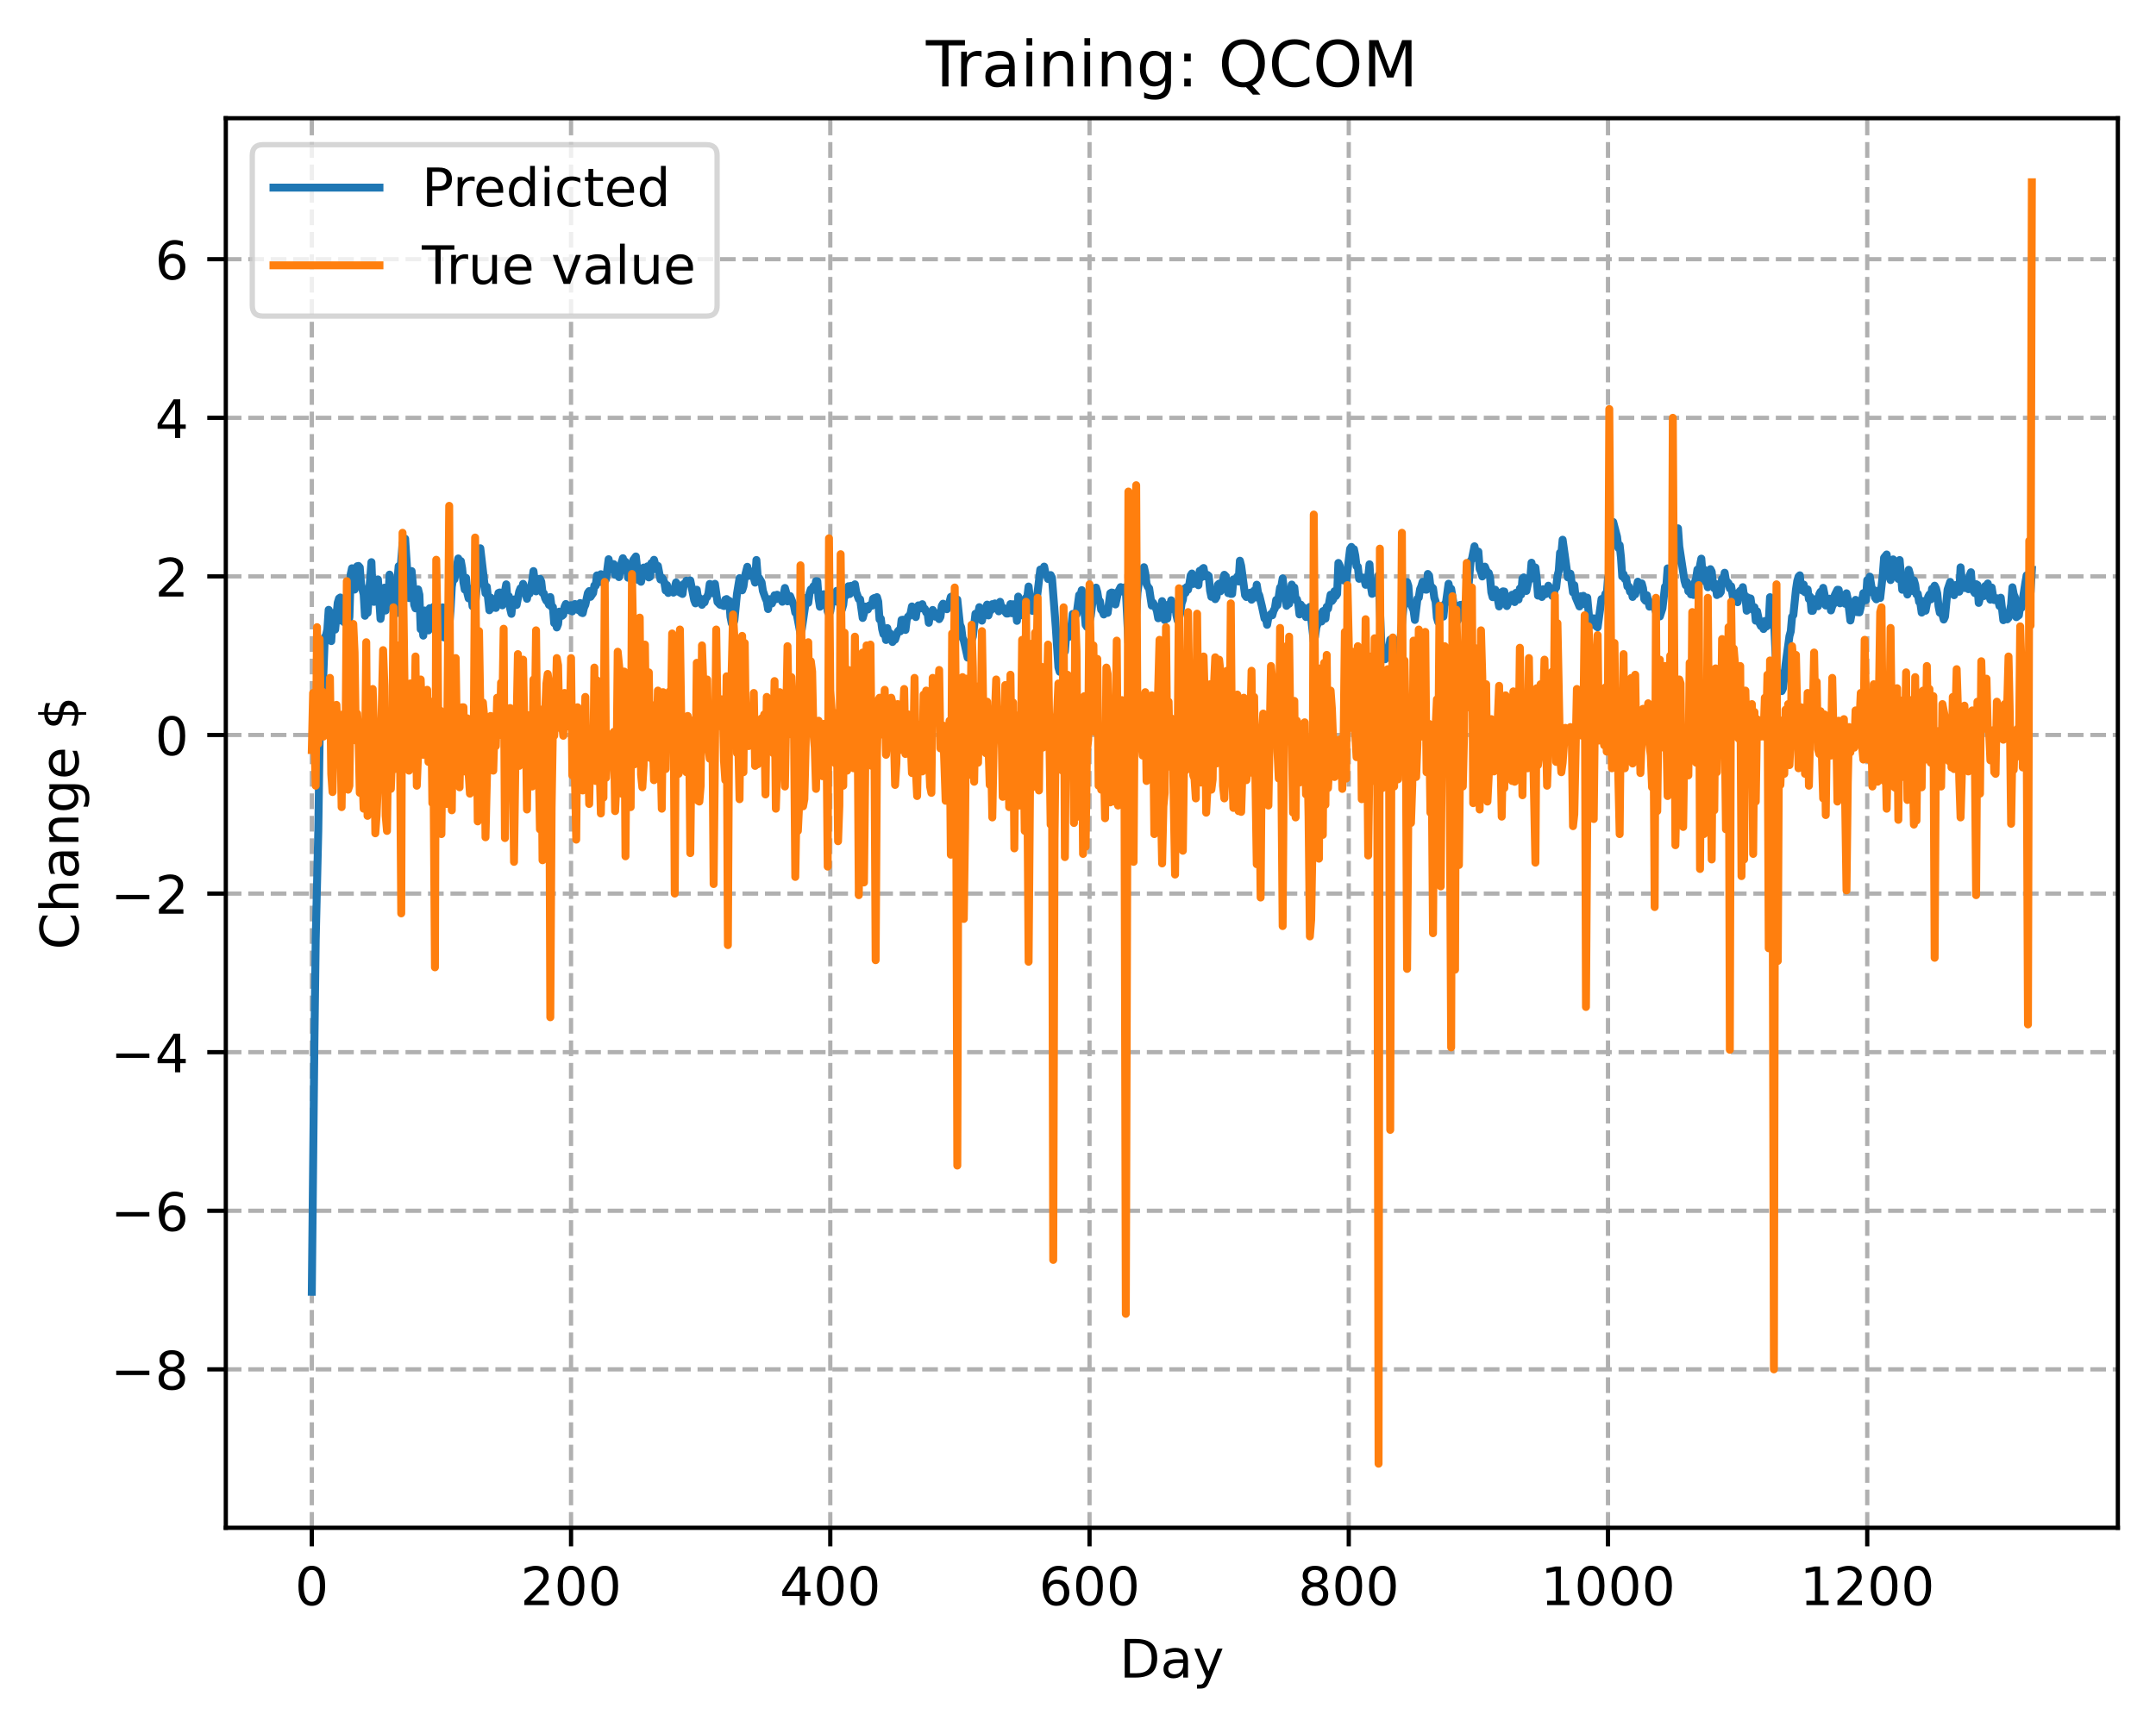 <?xml version="1.0" encoding="utf-8" standalone="no"?>
<!DOCTYPE svg PUBLIC "-//W3C//DTD SVG 1.1//EN"
  "http://www.w3.org/Graphics/SVG/1.1/DTD/svg11.dtd">
<!-- Created with matplotlib (https://matplotlib.org/) -->
<svg height="325.986pt" version="1.1" viewBox="0 0 406.94 325.986" width="406.94pt" xmlns="http://www.w3.org/2000/svg" xmlns:xlink="http://www.w3.org/1999/xlink">
 <defs>
  <style type="text/css">
*{stroke-linecap:butt;stroke-linejoin:round;}
  </style>
 </defs>
 <g id="figure_1">
  <g id="patch_1">
   <path d="M 0 325.986 
L 406.94 325.986 
L 406.94 0 
L 0 0 
z
" style="fill:#ffffff;"/>
  </g>
  <g id="axes_1">
   <g id="patch_2">
    <path d="M 42.62 288.43 
L 399.74 288.43 
L 399.74 22.318 
L 42.62 22.318 
z
" style="fill:#ffffff;"/>
   </g>
   <g id="matplotlib.axis_1">
    <g id="xtick_1">
     <g id="line2d_1">
      <path clip-path="url(#p417f043d61)" d="M 58.853 288.43 
L 58.853 22.318 
" style="fill:none;stroke:#b0b0b0;stroke-dasharray:2.96,1.28;stroke-dashoffset:0;stroke-width:0.8;"/>
     </g>
     <g id="line2d_2">
      <defs>
       <path d="M 0 0 
L 0 3.5 
" id="m2cf9da0321" style="stroke:#000000;stroke-width:0.8;"/>
      </defs>
      <g>
       <use style="stroke:#000000;stroke-width:0.8;" x="58.853" xlink:href="#m2cf9da0321" y="288.43"/>
      </g>
     </g>
     <g id="text_1">
      <!-- 0 -->
      <defs>
       <path d="M 31.781 66.406 
Q 24.172 66.406 20.328 58.906 
Q 16.5 51.422 16.5 36.375 
Q 16.5 21.391 20.328 13.891 
Q 24.172 6.391 31.781 6.391 
Q 39.453 6.391 43.281 13.891 
Q 47.125 21.391 47.125 36.375 
Q 47.125 51.422 43.281 58.906 
Q 39.453 66.406 31.781 66.406 
z
M 31.781 74.219 
Q 44.047 74.219 50.516 64.516 
Q 56.984 54.828 56.984 36.375 
Q 56.984 17.969 50.516 8.266 
Q 44.047 -1.422 31.781 -1.422 
Q 19.531 -1.422 13.062 8.266 
Q 6.594 17.969 6.594 36.375 
Q 6.594 54.828 13.062 64.516 
Q 19.531 74.219 31.781 74.219 
z
" id="DejaVuSans-48"/>
      </defs>
      <g transform="translate(55.672 303.029)scale(0.1 -0.1)">
       <use xlink:href="#DejaVuSans-48"/>
      </g>
     </g>
    </g>
    <g id="xtick_2">
     <g id="line2d_3">
      <path clip-path="url(#p417f043d61)" d="M 107.784 288.43 
L 107.784 22.318 
" style="fill:none;stroke:#b0b0b0;stroke-dasharray:2.96,1.28;stroke-dashoffset:0;stroke-width:0.8;"/>
     </g>
     <g id="line2d_4">
      <g>
       <use style="stroke:#000000;stroke-width:0.8;" x="107.784" xlink:href="#m2cf9da0321" y="288.43"/>
      </g>
     </g>
     <g id="text_2">
      <!-- 200 -->
      <defs>
       <path d="M 19.188 8.297 
L 53.609 8.297 
L 53.609 0 
L 7.328 0 
L 7.328 8.297 
Q 12.938 14.109 22.625 23.891 
Q 32.328 33.688 34.812 36.531 
Q 39.547 41.844 41.422 45.531 
Q 43.312 49.219 43.312 52.781 
Q 43.312 58.594 39.234 62.25 
Q 35.156 65.922 28.609 65.922 
Q 23.969 65.922 18.812 64.312 
Q 13.672 62.703 7.812 59.422 
L 7.812 69.391 
Q 13.766 71.781 18.938 73 
Q 24.125 74.219 28.422 74.219 
Q 39.75 74.219 46.484 68.547 
Q 53.219 62.891 53.219 53.422 
Q 53.219 48.922 51.531 44.891 
Q 49.859 40.875 45.406 35.406 
Q 44.188 33.984 37.641 27.219 
Q 31.109 20.453 19.188 8.297 
z
" id="DejaVuSans-50"/>
      </defs>
      <g transform="translate(98.24 303.029)scale(0.1 -0.1)">
       <use xlink:href="#DejaVuSans-50"/>
       <use x="63.623" xlink:href="#DejaVuSans-48"/>
       <use x="127.246" xlink:href="#DejaVuSans-48"/>
      </g>
     </g>
    </g>
    <g id="xtick_3">
     <g id="line2d_5">
      <path clip-path="url(#p417f043d61)" d="M 156.714 288.43 
L 156.714 22.318 
" style="fill:none;stroke:#b0b0b0;stroke-dasharray:2.96,1.28;stroke-dashoffset:0;stroke-width:0.8;"/>
     </g>
     <g id="line2d_6">
      <g>
       <use style="stroke:#000000;stroke-width:0.8;" x="156.714" xlink:href="#m2cf9da0321" y="288.43"/>
      </g>
     </g>
     <g id="text_3">
      <!-- 400 -->
      <defs>
       <path d="M 37.797 64.312 
L 12.891 25.391 
L 37.797 25.391 
z
M 35.203 72.906 
L 47.609 72.906 
L 47.609 25.391 
L 58.016 25.391 
L 58.016 17.188 
L 47.609 17.188 
L 47.609 0 
L 37.797 0 
L 37.797 17.188 
L 4.891 17.188 
L 4.891 26.703 
z
" id="DejaVuSans-52"/>
      </defs>
      <g transform="translate(147.17 303.029)scale(0.1 -0.1)">
       <use xlink:href="#DejaVuSans-52"/>
       <use x="63.623" xlink:href="#DejaVuSans-48"/>
       <use x="127.246" xlink:href="#DejaVuSans-48"/>
      </g>
     </g>
    </g>
    <g id="xtick_4">
     <g id="line2d_7">
      <path clip-path="url(#p417f043d61)" d="M 205.645 288.43 
L 205.645 22.318 
" style="fill:none;stroke:#b0b0b0;stroke-dasharray:2.96,1.28;stroke-dashoffset:0;stroke-width:0.8;"/>
     </g>
     <g id="line2d_8">
      <g>
       <use style="stroke:#000000;stroke-width:0.8;" x="205.645" xlink:href="#m2cf9da0321" y="288.43"/>
      </g>
     </g>
     <g id="text_4">
      <!-- 600 -->
      <defs>
       <path d="M 33.016 40.375 
Q 26.375 40.375 22.484 35.828 
Q 18.609 31.297 18.609 23.391 
Q 18.609 15.531 22.484 10.953 
Q 26.375 6.391 33.016 6.391 
Q 39.656 6.391 43.531 10.953 
Q 47.406 15.531 47.406 23.391 
Q 47.406 31.297 43.531 35.828 
Q 39.656 40.375 33.016 40.375 
z
M 52.594 71.297 
L 52.594 62.312 
Q 48.875 64.062 45.094 64.984 
Q 41.312 65.922 37.594 65.922 
Q 27.828 65.922 22.672 59.328 
Q 17.531 52.734 16.797 39.406 
Q 19.672 43.656 24.016 45.922 
Q 28.375 48.188 33.594 48.188 
Q 44.578 48.188 50.953 41.516 
Q 57.328 34.859 57.328 23.391 
Q 57.328 12.156 50.688 5.359 
Q 44.047 -1.422 33.016 -1.422 
Q 20.359 -1.422 13.672 8.266 
Q 6.984 17.969 6.984 36.375 
Q 6.984 53.656 15.188 63.938 
Q 23.391 74.219 37.203 74.219 
Q 40.922 74.219 44.703 73.484 
Q 48.484 72.75 52.594 71.297 
z
" id="DejaVuSans-54"/>
      </defs>
      <g transform="translate(196.101 303.029)scale(0.1 -0.1)">
       <use xlink:href="#DejaVuSans-54"/>
       <use x="63.623" xlink:href="#DejaVuSans-48"/>
       <use x="127.246" xlink:href="#DejaVuSans-48"/>
      </g>
     </g>
    </g>
    <g id="xtick_5">
     <g id="line2d_9">
      <path clip-path="url(#p417f043d61)" d="M 254.575 288.43 
L 254.575 22.318 
" style="fill:none;stroke:#b0b0b0;stroke-dasharray:2.96,1.28;stroke-dashoffset:0;stroke-width:0.8;"/>
     </g>
     <g id="line2d_10">
      <g>
       <use style="stroke:#000000;stroke-width:0.8;" x="254.575" xlink:href="#m2cf9da0321" y="288.43"/>
      </g>
     </g>
     <g id="text_5">
      <!-- 800 -->
      <defs>
       <path d="M 31.781 34.625 
Q 24.75 34.625 20.719 30.859 
Q 16.703 27.094 16.703 20.516 
Q 16.703 13.922 20.719 10.156 
Q 24.75 6.391 31.781 6.391 
Q 38.812 6.391 42.859 10.172 
Q 46.922 13.969 46.922 20.516 
Q 46.922 27.094 42.891 30.859 
Q 38.875 34.625 31.781 34.625 
z
M 21.922 38.812 
Q 15.578 40.375 12.031 44.719 
Q 8.5 49.078 8.5 55.328 
Q 8.5 64.062 14.719 69.141 
Q 20.953 74.219 31.781 74.219 
Q 42.672 74.219 48.875 69.141 
Q 55.078 64.062 55.078 55.328 
Q 55.078 49.078 51.531 44.719 
Q 48 40.375 41.703 38.812 
Q 48.828 37.156 52.797 32.312 
Q 56.781 27.484 56.781 20.516 
Q 56.781 9.906 50.312 4.234 
Q 43.844 -1.422 31.781 -1.422 
Q 19.734 -1.422 13.25 4.234 
Q 6.781 9.906 6.781 20.516 
Q 6.781 27.484 10.781 32.312 
Q 14.797 37.156 21.922 38.812 
z
M 18.312 54.391 
Q 18.312 48.734 21.844 45.562 
Q 25.391 42.391 31.781 42.391 
Q 38.141 42.391 41.719 45.562 
Q 45.312 48.734 45.312 54.391 
Q 45.312 60.062 41.719 63.234 
Q 38.141 66.406 31.781 66.406 
Q 25.391 66.406 21.844 63.234 
Q 18.312 60.062 18.312 54.391 
z
" id="DejaVuSans-56"/>
      </defs>
      <g transform="translate(245.032 303.029)scale(0.1 -0.1)">
       <use xlink:href="#DejaVuSans-56"/>
       <use x="63.623" xlink:href="#DejaVuSans-48"/>
       <use x="127.246" xlink:href="#DejaVuSans-48"/>
      </g>
     </g>
    </g>
    <g id="xtick_6">
     <g id="line2d_11">
      <path clip-path="url(#p417f043d61)" d="M 303.506 288.43 
L 303.506 22.318 
" style="fill:none;stroke:#b0b0b0;stroke-dasharray:2.96,1.28;stroke-dashoffset:0;stroke-width:0.8;"/>
     </g>
     <g id="line2d_12">
      <g>
       <use style="stroke:#000000;stroke-width:0.8;" x="303.506" xlink:href="#m2cf9da0321" y="288.43"/>
      </g>
     </g>
     <g id="text_6">
      <!-- 1000 -->
      <defs>
       <path d="M 12.406 8.297 
L 28.516 8.297 
L 28.516 63.922 
L 10.984 60.406 
L 10.984 69.391 
L 28.422 72.906 
L 38.281 72.906 
L 38.281 8.297 
L 54.391 8.297 
L 54.391 0 
L 12.406 0 
z
" id="DejaVuSans-49"/>
      </defs>
      <g transform="translate(290.781 303.029)scale(0.1 -0.1)">
       <use xlink:href="#DejaVuSans-49"/>
       <use x="63.623" xlink:href="#DejaVuSans-48"/>
       <use x="127.246" xlink:href="#DejaVuSans-48"/>
       <use x="190.869" xlink:href="#DejaVuSans-48"/>
      </g>
     </g>
    </g>
    <g id="xtick_7">
     <g id="line2d_13">
      <path clip-path="url(#p417f043d61)" d="M 352.437 288.43 
L 352.437 22.318 
" style="fill:none;stroke:#b0b0b0;stroke-dasharray:2.96,1.28;stroke-dashoffset:0;stroke-width:0.8;"/>
     </g>
     <g id="line2d_14">
      <g>
       <use style="stroke:#000000;stroke-width:0.8;" x="352.437" xlink:href="#m2cf9da0321" y="288.43"/>
      </g>
     </g>
     <g id="text_7">
      <!-- 1200 -->
      <g transform="translate(339.712 303.029)scale(0.1 -0.1)">
       <use xlink:href="#DejaVuSans-49"/>
       <use x="63.623" xlink:href="#DejaVuSans-50"/>
       <use x="127.246" xlink:href="#DejaVuSans-48"/>
       <use x="190.869" xlink:href="#DejaVuSans-48"/>
      </g>
     </g>
    </g>
    <g id="text_8">
     <!-- Day -->
     <defs>
      <path d="M 19.672 64.797 
L 19.672 8.109 
L 31.594 8.109 
Q 46.688 8.109 53.688 14.938 
Q 60.688 21.781 60.688 36.531 
Q 60.688 51.172 53.688 57.984 
Q 46.688 64.797 31.594 64.797 
z
M 9.812 72.906 
L 30.078 72.906 
Q 51.266 72.906 61.172 64.094 
Q 71.094 55.281 71.094 36.531 
Q 71.094 17.672 61.125 8.828 
Q 51.172 0 30.078 0 
L 9.812 0 
z
" id="DejaVuSans-68"/>
      <path d="M 34.281 27.484 
Q 23.391 27.484 19.188 25 
Q 14.984 22.516 14.984 16.5 
Q 14.984 11.719 18.141 8.906 
Q 21.297 6.109 26.703 6.109 
Q 34.188 6.109 38.703 11.406 
Q 43.219 16.703 43.219 25.484 
L 43.219 27.484 
z
M 52.203 31.203 
L 52.203 0 
L 43.219 0 
L 43.219 8.297 
Q 40.141 3.328 35.547 0.953 
Q 30.953 -1.422 24.312 -1.422 
Q 15.922 -1.422 10.953 3.297 
Q 6 8.016 6 15.922 
Q 6 25.141 12.172 29.828 
Q 18.359 34.516 30.609 34.516 
L 43.219 34.516 
L 43.219 35.406 
Q 43.219 41.609 39.141 45 
Q 35.062 48.391 27.688 48.391 
Q 23 48.391 18.547 47.266 
Q 14.109 46.141 10.016 43.891 
L 10.016 52.203 
Q 14.938 54.109 19.578 55.047 
Q 24.219 56 28.609 56 
Q 40.484 56 46.344 49.844 
Q 52.203 43.703 52.203 31.203 
z
" id="DejaVuSans-97"/>
      <path d="M 32.172 -5.078 
Q 28.375 -14.844 24.75 -17.812 
Q 21.141 -20.797 15.094 -20.797 
L 7.906 -20.797 
L 7.906 -13.281 
L 13.188 -13.281 
Q 16.891 -13.281 18.938 -11.516 
Q 21 -9.766 23.484 -3.219 
L 25.094 0.875 
L 2.984 54.688 
L 12.5 54.688 
L 29.594 11.922 
L 46.688 54.688 
L 56.203 54.688 
z
" id="DejaVuSans-121"/>
     </defs>
     <g transform="translate(211.307 316.707)scale(0.1 -0.1)">
      <use xlink:href="#DejaVuSans-68"/>
      <use x="77.002" xlink:href="#DejaVuSans-97"/>
      <use x="138.281" xlink:href="#DejaVuSans-121"/>
     </g>
    </g>
   </g>
   <g id="matplotlib.axis_2">
    <g id="ytick_1">
     <g id="line2d_15">
      <path clip-path="url(#p417f043d61)" d="M 42.62 258.519 
L 399.74 258.519 
" style="fill:none;stroke:#b0b0b0;stroke-dasharray:2.96,1.28;stroke-dashoffset:0;stroke-width:0.8;"/>
     </g>
     <g id="line2d_16">
      <defs>
       <path d="M 0 0 
L -3.5 0 
" id="m33e1ca377f" style="stroke:#000000;stroke-width:0.8;"/>
      </defs>
      <g>
       <use style="stroke:#000000;stroke-width:0.8;" x="42.62" xlink:href="#m33e1ca377f" y="258.519"/>
      </g>
     </g>
     <g id="text_9">
      <!-- −8 -->
      <defs>
       <path d="M 10.594 35.5 
L 73.188 35.5 
L 73.188 27.203 
L 10.594 27.203 
z
" id="DejaVuSans-8722"/>
      </defs>
      <g transform="translate(20.878 262.319)scale(0.1 -0.1)">
       <use xlink:href="#DejaVuSans-8722"/>
       <use x="83.789" xlink:href="#DejaVuSans-56"/>
      </g>
     </g>
    </g>
    <g id="ytick_2">
     <g id="line2d_17">
      <path clip-path="url(#p417f043d61)" d="M 42.62 228.579 
L 399.74 228.579 
" style="fill:none;stroke:#b0b0b0;stroke-dasharray:2.96,1.28;stroke-dashoffset:0;stroke-width:0.8;"/>
     </g>
     <g id="line2d_18">
      <g>
       <use style="stroke:#000000;stroke-width:0.8;" x="42.62" xlink:href="#m33e1ca377f" y="228.579"/>
      </g>
     </g>
     <g id="text_10">
      <!-- −6 -->
      <g transform="translate(20.878 232.378)scale(0.1 -0.1)">
       <use xlink:href="#DejaVuSans-8722"/>
       <use x="83.789" xlink:href="#DejaVuSans-54"/>
      </g>
     </g>
    </g>
    <g id="ytick_3">
     <g id="line2d_19">
      <path clip-path="url(#p417f043d61)" d="M 42.62 198.638 
L 399.74 198.638 
" style="fill:none;stroke:#b0b0b0;stroke-dasharray:2.96,1.28;stroke-dashoffset:0;stroke-width:0.8;"/>
     </g>
     <g id="line2d_20">
      <g>
       <use style="stroke:#000000;stroke-width:0.8;" x="42.62" xlink:href="#m33e1ca377f" y="198.638"/>
      </g>
     </g>
     <g id="text_11">
      <!-- −4 -->
      <g transform="translate(20.878 202.438)scale(0.1 -0.1)">
       <use xlink:href="#DejaVuSans-8722"/>
       <use x="83.789" xlink:href="#DejaVuSans-52"/>
      </g>
     </g>
    </g>
    <g id="ytick_4">
     <g id="line2d_21">
      <path clip-path="url(#p417f043d61)" d="M 42.62 168.698 
L 399.74 168.698 
" style="fill:none;stroke:#b0b0b0;stroke-dasharray:2.96,1.28;stroke-dashoffset:0;stroke-width:0.8;"/>
     </g>
     <g id="line2d_22">
      <g>
       <use style="stroke:#000000;stroke-width:0.8;" x="42.62" xlink:href="#m33e1ca377f" y="168.698"/>
      </g>
     </g>
     <g id="text_12">
      <!-- −2 -->
      <g transform="translate(20.878 172.497)scale(0.1 -0.1)">
       <use xlink:href="#DejaVuSans-8722"/>
       <use x="83.789" xlink:href="#DejaVuSans-50"/>
      </g>
     </g>
    </g>
    <g id="ytick_5">
     <g id="line2d_23">
      <path clip-path="url(#p417f043d61)" d="M 42.62 138.757 
L 399.74 138.757 
" style="fill:none;stroke:#b0b0b0;stroke-dasharray:2.96,1.28;stroke-dashoffset:0;stroke-width:0.8;"/>
     </g>
     <g id="line2d_24">
      <g>
       <use style="stroke:#000000;stroke-width:0.8;" x="42.62" xlink:href="#m33e1ca377f" y="138.757"/>
      </g>
     </g>
     <g id="text_13">
      <!-- 0 -->
      <g transform="translate(29.258 142.556)scale(0.1 -0.1)">
       <use xlink:href="#DejaVuSans-48"/>
      </g>
     </g>
    </g>
    <g id="ytick_6">
     <g id="line2d_25">
      <path clip-path="url(#p417f043d61)" d="M 42.62 108.817 
L 399.74 108.817 
" style="fill:none;stroke:#b0b0b0;stroke-dasharray:2.96,1.28;stroke-dashoffset:0;stroke-width:0.8;"/>
     </g>
     <g id="line2d_26">
      <g>
       <use style="stroke:#000000;stroke-width:0.8;" x="42.62" xlink:href="#m33e1ca377f" y="108.817"/>
      </g>
     </g>
     <g id="text_14">
      <!-- 2 -->
      <g transform="translate(29.258 112.616)scale(0.1 -0.1)">
       <use xlink:href="#DejaVuSans-50"/>
      </g>
     </g>
    </g>
    <g id="ytick_7">
     <g id="line2d_27">
      <path clip-path="url(#p417f043d61)" d="M 42.62 78.876 
L 399.74 78.876 
" style="fill:none;stroke:#b0b0b0;stroke-dasharray:2.96,1.28;stroke-dashoffset:0;stroke-width:0.8;"/>
     </g>
     <g id="line2d_28">
      <g>
       <use style="stroke:#000000;stroke-width:0.8;" x="42.62" xlink:href="#m33e1ca377f" y="78.876"/>
      </g>
     </g>
     <g id="text_15">
      <!-- 4 -->
      <g transform="translate(29.258 82.675)scale(0.1 -0.1)">
       <use xlink:href="#DejaVuSans-52"/>
      </g>
     </g>
    </g>
    <g id="ytick_8">
     <g id="line2d_29">
      <path clip-path="url(#p417f043d61)" d="M 42.62 48.935 
L 399.74 48.935 
" style="fill:none;stroke:#b0b0b0;stroke-dasharray:2.96,1.28;stroke-dashoffset:0;stroke-width:0.8;"/>
     </g>
     <g id="line2d_30">
      <g>
       <use style="stroke:#000000;stroke-width:0.8;" x="42.62" xlink:href="#m33e1ca377f" y="48.935"/>
      </g>
     </g>
     <g id="text_16">
      <!-- 6 -->
      <g transform="translate(29.258 52.735)scale(0.1 -0.1)">
       <use xlink:href="#DejaVuSans-54"/>
      </g>
     </g>
    </g>
    <g id="text_17">
     <!-- Change $ -->
     <defs>
      <path d="M 64.406 67.281 
L 64.406 56.891 
Q 59.422 61.531 53.781 63.812 
Q 48.141 66.109 41.797 66.109 
Q 29.297 66.109 22.656 58.469 
Q 16.016 50.828 16.016 36.375 
Q 16.016 21.969 22.656 14.328 
Q 29.297 6.688 41.797 6.688 
Q 48.141 6.688 53.781 8.984 
Q 59.422 11.281 64.406 15.922 
L 64.406 5.609 
Q 59.234 2.094 53.438 0.328 
Q 47.656 -1.422 41.219 -1.422 
Q 24.656 -1.422 15.125 8.703 
Q 5.609 18.844 5.609 36.375 
Q 5.609 53.953 15.125 64.078 
Q 24.656 74.219 41.219 74.219 
Q 47.75 74.219 53.531 72.484 
Q 59.328 70.75 64.406 67.281 
z
" id="DejaVuSans-67"/>
      <path d="M 54.891 33.016 
L 54.891 0 
L 45.906 0 
L 45.906 32.719 
Q 45.906 40.484 42.875 44.328 
Q 39.844 48.188 33.797 48.188 
Q 26.516 48.188 22.312 43.547 
Q 18.109 38.922 18.109 30.906 
L 18.109 0 
L 9.078 0 
L 9.078 75.984 
L 18.109 75.984 
L 18.109 46.188 
Q 21.344 51.125 25.703 53.562 
Q 30.078 56 35.797 56 
Q 45.219 56 50.047 50.172 
Q 54.891 44.344 54.891 33.016 
z
" id="DejaVuSans-104"/>
      <path d="M 54.891 33.016 
L 54.891 0 
L 45.906 0 
L 45.906 32.719 
Q 45.906 40.484 42.875 44.328 
Q 39.844 48.188 33.797 48.188 
Q 26.516 48.188 22.312 43.547 
Q 18.109 38.922 18.109 30.906 
L 18.109 0 
L 9.078 0 
L 9.078 54.688 
L 18.109 54.688 
L 18.109 46.188 
Q 21.344 51.125 25.703 53.562 
Q 30.078 56 35.797 56 
Q 45.219 56 50.047 50.172 
Q 54.891 44.344 54.891 33.016 
z
" id="DejaVuSans-110"/>
      <path d="M 45.406 27.984 
Q 45.406 37.75 41.375 43.109 
Q 37.359 48.484 30.078 48.484 
Q 22.859 48.484 18.828 43.109 
Q 14.797 37.75 14.797 27.984 
Q 14.797 18.266 18.828 12.891 
Q 22.859 7.516 30.078 7.516 
Q 37.359 7.516 41.375 12.891 
Q 45.406 18.266 45.406 27.984 
z
M 54.391 6.781 
Q 54.391 -7.172 48.188 -13.984 
Q 42 -20.797 29.203 -20.797 
Q 24.469 -20.797 20.266 -20.094 
Q 16.062 -19.391 12.109 -17.922 
L 12.109 -9.188 
Q 16.062 -11.328 19.922 -12.344 
Q 23.781 -13.375 27.781 -13.375 
Q 36.625 -13.375 41.016 -8.766 
Q 45.406 -4.156 45.406 5.172 
L 45.406 9.625 
Q 42.625 4.781 38.281 2.391 
Q 33.938 0 27.875 0 
Q 17.828 0 11.672 7.656 
Q 5.516 15.328 5.516 27.984 
Q 5.516 40.672 11.672 48.328 
Q 17.828 56 27.875 56 
Q 33.938 56 38.281 53.609 
Q 42.625 51.219 45.406 46.391 
L 45.406 54.688 
L 54.391 54.688 
z
" id="DejaVuSans-103"/>
      <path d="M 56.203 29.594 
L 56.203 25.203 
L 14.891 25.203 
Q 15.484 15.922 20.484 11.062 
Q 25.484 6.203 34.422 6.203 
Q 39.594 6.203 44.453 7.469 
Q 49.312 8.734 54.109 11.281 
L 54.109 2.781 
Q 49.266 0.734 44.188 -0.344 
Q 39.109 -1.422 33.891 -1.422 
Q 20.797 -1.422 13.156 6.188 
Q 5.516 13.812 5.516 26.812 
Q 5.516 40.234 12.766 48.109 
Q 20.016 56 32.328 56 
Q 43.359 56 49.781 48.891 
Q 56.203 41.797 56.203 29.594 
z
M 47.219 32.234 
Q 47.125 39.594 43.094 43.984 
Q 39.062 48.391 32.422 48.391 
Q 24.906 48.391 20.391 44.141 
Q 15.875 39.891 15.188 32.172 
z
" id="DejaVuSans-101"/>
      <path id="DejaVuSans-32"/>
      <path d="M 33.797 -14.703 
L 28.906 -14.703 
L 28.859 0 
Q 23.734 0.094 18.609 1.188 
Q 13.484 2.297 8.297 4.5 
L 8.297 13.281 
Q 13.281 10.156 18.375 8.562 
Q 23.484 6.984 28.906 6.938 
L 28.906 29.203 
Q 18.109 30.953 13.203 35.156 
Q 8.297 39.359 8.297 46.688 
Q 8.297 54.641 13.625 59.219 
Q 18.953 63.812 28.906 64.5 
L 28.906 75.984 
L 33.797 75.984 
L 33.797 64.656 
Q 38.328 64.453 42.578 63.688 
Q 46.828 62.938 50.875 61.625 
L 50.875 53.078 
Q 46.828 55.125 42.547 56.25 
Q 38.281 57.375 33.797 57.562 
L 33.797 36.719 
Q 44.875 35.016 50.094 30.609 
Q 55.328 26.219 55.328 18.609 
Q 55.328 10.359 49.781 5.594 
Q 44.234 0.828 33.797 0.094 
z
M 28.906 37.594 
L 28.906 57.625 
Q 23.25 56.984 20.266 54.391 
Q 17.281 51.812 17.281 47.516 
Q 17.281 43.312 20.031 40.969 
Q 22.797 38.625 28.906 37.594 
z
M 33.797 28.219 
L 33.797 7.078 
Q 39.984 7.906 43.141 10.594 
Q 46.297 13.281 46.297 17.672 
Q 46.297 21.969 43.281 24.5 
Q 40.281 27.047 33.797 28.219 
z
" id="DejaVuSans-36"/>
     </defs>
     <g transform="translate(14.798 179.288)rotate(-90)scale(0.1 -0.1)">
      <use xlink:href="#DejaVuSans-67"/>
      <use x="69.824" xlink:href="#DejaVuSans-104"/>
      <use x="133.203" xlink:href="#DejaVuSans-97"/>
      <use x="194.482" xlink:href="#DejaVuSans-110"/>
      <use x="257.861" xlink:href="#DejaVuSans-103"/>
      <use x="321.338" xlink:href="#DejaVuSans-101"/>
      <use x="382.861" xlink:href="#DejaVuSans-32"/>
      <use x="414.648" xlink:href="#DejaVuSans-36"/>
     </g>
    </g>
   </g>
   <g id="line2d_31">
    <path clip-path="url(#p417f043d61)" d="M 58.853 243.867 
L 59.342 196.893 
L 59.587 177.517 
L 60.076 156.887 
L 60.321 140.058 
L 60.566 134.812 
L 60.81 133.088 
L 61.3 120.309 
L 61.544 119.915 
L 61.789 118.832 
L 62.034 115.128 
L 62.278 117.041 
L 62.523 121.034 
L 62.767 116.919 
L 63.012 115.699 
L 63.257 118.861 
L 63.746 113.79 
L 63.991 112.978 
L 64.235 112.799 
L 64.48 117.184 
L 64.725 115.694 
L 64.969 117.487 
L 65.214 115.412 
L 65.459 116.089 
L 65.703 118.18 
L 65.948 116.477 
L 66.193 108.432 
L 66.437 107.284 
L 66.682 110.168 
L 66.927 111.305 
L 67.171 108.238 
L 67.416 106.896 
L 67.661 106.842 
L 67.905 107.12 
L 68.15 110.267 
L 68.639 112.191 
L 68.884 116.254 
L 69.128 114.056 
L 69.373 115.721 
L 70.107 106.13 
L 70.352 112.656 
L 70.596 113.624 
L 70.841 111.81 
L 71.086 112.343 
L 71.33 109.385 
L 71.82 116.845 
L 72.064 114.98 
L 72.309 115.151 
L 72.554 110.952 
L 72.798 115.257 
L 73.043 112.064 
L 73.288 113.376 
L 73.532 108.478 
L 73.777 111.517 
L 74.022 110.841 
L 74.266 112.156 
L 74.511 116.025 
L 74.755 110.702 
L 75 109.691 
L 75.245 106.884 
L 75.489 109.01 
L 75.979 102.576 
L 76.223 102.304 
L 76.468 101.705 
L 77.202 112.91 
L 77.691 107.814 
L 77.936 110.395 
L 78.181 114.183 
L 78.425 114.85 
L 78.67 112.272 
L 78.915 111.27 
L 79.159 112.283 
L 79.404 118.791 
L 79.649 117.635 
L 79.893 120 
L 80.138 115.254 
L 80.627 116.325 
L 80.872 119.017 
L 81.116 114.817 
L 81.606 117.16 
L 81.85 114.557 
L 82.34 116.795 
L 82.584 114.597 
L 82.829 115.81 
L 83.074 115.882 
L 83.318 116.524 
L 83.563 114.663 
L 83.808 120.339 
L 84.052 117.756 
L 84.297 118.962 
L 84.542 118.915 
L 84.786 118.2 
L 85.031 115.304 
L 85.276 110.786 
L 85.52 109.26 
L 85.765 109.383 
L 86.499 105.432 
L 86.743 107.751 
L 86.988 105.926 
L 87.233 107.336 
L 87.477 109.953 
L 87.722 111.31 
L 87.967 109.087 
L 88.211 111.981 
L 88.456 112.969 
L 88.701 111.167 
L 88.945 112.216 
L 89.19 114.463 
L 89.435 114.048 
L 89.679 114.308 
L 90.169 108.744 
L 90.413 105.003 
L 90.658 103.507 
L 91.392 109.798 
L 91.637 112.013 
L 91.881 110.774 
L 92.371 115.209 
L 92.615 112.819 
L 92.86 114.784 
L 93.104 113.506 
L 93.349 113.214 
L 93.594 114.774 
L 94.083 111.947 
L 94.328 111.854 
L 94.817 114.281 
L 95.551 110.319 
L 95.796 113.236 
L 96.04 112.552 
L 96.285 114.864 
L 96.53 115.891 
L 96.774 113.676 
L 97.019 113.174 
L 97.264 113.898 
L 97.508 114.21 
L 97.998 111.681 
L 98.242 111.061 
L 98.487 111.696 
L 98.731 110.227 
L 99.221 112.06 
L 99.465 113.053 
L 99.71 111.396 
L 99.955 112.07 
L 100.444 109.705 
L 100.689 107.815 
L 101.178 111.643 
L 101.423 111.279 
L 101.667 109.298 
L 101.912 109.271 
L 102.157 109.786 
L 102.401 111.946 
L 102.646 112.018 
L 102.891 112.934 
L 103.135 113.415 
L 103.38 113.589 
L 103.625 114.19 
L 103.869 112.716 
L 104.114 114.581 
L 104.359 114.603 
L 104.603 117.646 
L 104.848 117.296 
L 105.092 118.457 
L 105.337 117.835 
L 105.582 115.468 
L 105.826 116.014 
L 106.071 116.271 
L 106.316 116.051 
L 106.56 114.559 
L 106.805 114.023 
L 107.05 115.11 
L 107.294 114.622 
L 107.539 115.254 
L 107.784 114.249 
L 108.028 115.421 
L 108.273 114.263 
L 108.518 114.035 
L 108.762 114.126 
L 109.007 114.4 
L 109.252 115.235 
L 109.496 113.846 
L 109.741 115.66 
L 109.986 115.752 
L 110.23 114.704 
L 110.475 114.191 
L 110.964 111.938 
L 111.209 111.594 
L 111.453 112.681 
L 111.943 111.967 
L 112.187 110.538 
L 112.432 110.573 
L 112.677 108.626 
L 112.921 109.849 
L 113.166 109.891 
L 113.411 108.406 
L 114.145 109.779 
L 114.389 109.361 
L 114.879 105.575 
L 115.123 107.423 
L 115.613 106.47 
L 115.857 106.509 
L 116.102 108.518 
L 116.346 108.469 
L 116.591 108.606 
L 116.836 108.955 
L 117.325 106.216 
L 117.57 105.382 
L 117.814 106.506 
L 118.059 106.052 
L 118.304 106.766 
L 118.548 109.072 
L 118.793 108.09 
L 119.038 108.718 
L 119.282 108.039 
L 119.527 105.734 
L 120.016 105.054 
L 120.506 109.516 
L 120.75 109.463 
L 120.995 109.834 
L 121.484 107.152 
L 121.729 107.458 
L 121.974 108.531 
L 122.218 106.916 
L 122.463 109.011 
L 122.707 108.869 
L 122.952 106.301 
L 123.197 106.426 
L 123.441 105.686 
L 123.931 107.513 
L 124.175 106.841 
L 124.665 109.409 
L 124.909 109.037 
L 125.154 109.333 
L 125.399 109.965 
L 125.643 111.487 
L 125.888 110.452 
L 126.133 111.946 
L 126.377 111.564 
L 126.622 111.59 
L 127.111 111.883 
L 127.601 109.958 
L 127.845 111.669 
L 128.09 110.466 
L 128.334 111.86 
L 128.824 112.134 
L 129.068 110.233 
L 129.313 110.322 
L 129.558 109.627 
L 130.047 109.851 
L 130.292 109.577 
L 131.026 113.305 
L 131.27 113.911 
L 131.515 111.333 
L 131.76 113.011 
L 132.004 112.878 
L 132.249 113.104 
L 132.494 114.186 
L 132.738 113.71 
L 132.983 113.719 
L 133.228 112.899 
L 133.472 112.717 
L 133.717 112.026 
L 133.962 110.238 
L 134.206 110.34 
L 134.451 111.973 
L 134.695 112.026 
L 134.94 110.222 
L 135.429 113.656 
L 135.919 114.173 
L 136.163 114.205 
L 136.653 114.408 
L 136.897 113.203 
L 137.142 113.094 
L 137.387 113.505 
L 137.631 113.419 
L 137.876 116.466 
L 138.121 117.694 
L 138.365 117.854 
L 138.61 117.141 
L 139.099 112.129 
L 139.589 109.147 
L 139.833 109.681 
L 140.078 111.447 
L 140.322 110.718 
L 140.567 108.933 
L 141.056 107.005 
L 141.301 108.722 
L 141.546 107.823 
L 141.79 108.619 
L 142.035 108.192 
L 142.524 109.995 
L 142.769 105.72 
L 143.014 108.81 
L 143.258 109.079 
L 143.748 109.914 
L 143.992 111.546 
L 144.482 112.935 
L 144.726 113.464 
L 144.971 114.982 
L 145.216 113.123 
L 145.46 113.329 
L 145.705 113.928 
L 146.194 112.373 
L 146.439 113.137 
L 146.683 112.28 
L 146.928 112.791 
L 147.173 112.771 
L 147.662 113.608 
L 148.151 111.004 
L 148.396 111.888 
L 148.641 113.528 
L 148.885 113.221 
L 149.13 112.532 
L 149.864 114.375 
L 150.109 115.657 
L 150.353 115.789 
L 151.087 119.638 
L 151.332 118.812 
L 152.066 113.782 
L 152.31 112.793 
L 152.555 113.812 
L 152.8 112.009 
L 153.044 111.254 
L 153.289 111.425 
L 153.534 110.685 
L 153.778 110.95 
L 154.023 109.712 
L 154.268 109.73 
L 154.512 112.996 
L 154.757 114.545 
L 155.002 112.828 
L 155.246 112.977 
L 155.491 112.18 
L 155.736 112.463 
L 155.98 113.344 
L 156.225 115.464 
L 156.47 115.936 
L 156.714 115.433 
L 156.959 113.765 
L 157.204 113.396 
L 157.448 112.749 
L 157.693 113.51 
L 157.938 111.541 
L 158.182 113.678 
L 158.427 112.938 
L 158.671 114.609 
L 158.916 115.052 
L 159.161 114.169 
L 159.405 111.951 
L 159.65 112.451 
L 159.895 112.206 
L 160.139 110.674 
L 160.384 112.152 
L 160.629 110.601 
L 160.873 111.19 
L 161.118 110.566 
L 161.363 110.312 
L 161.607 111.791 
L 162.097 113.111 
L 162.341 113.139 
L 162.831 116.667 
L 163.075 115.807 
L 163.32 114.514 
L 163.809 115.065 
L 164.054 114.321 
L 164.298 114.226 
L 164.543 114.379 
L 164.788 113.034 
L 165.032 112.9 
L 165.277 114.195 
L 165.522 112.73 
L 165.766 113.569 
L 166.011 116.934 
L 166.256 116.804 
L 166.5 118.764 
L 166.745 119.717 
L 166.99 119.338 
L 167.234 120.825 
L 167.479 118.576 
L 167.724 119.941 
L 167.968 119.526 
L 168.458 121.203 
L 168.702 120.876 
L 168.947 120.756 
L 169.436 119.244 
L 169.681 118.964 
L 169.926 119.201 
L 170.17 117.035 
L 170.415 116.997 
L 170.904 118.929 
L 171.149 116.953 
L 171.393 116.417 
L 171.638 116.288 
L 171.883 115.735 
L 172.127 114.49 
L 172.861 116.494 
L 173.106 114.715 
L 173.351 114.284 
L 173.595 114.828 
L 173.84 114.854 
L 174.085 114.062 
L 174.329 114.923 
L 174.574 114.944 
L 174.819 115.626 
L 175.063 115.6 
L 175.308 117.577 
L 175.553 115.984 
L 175.797 115.715 
L 176.042 115.153 
L 176.286 115.517 
L 176.531 116.424 
L 177.02 116.177 
L 177.265 116.884 
L 177.51 116.451 
L 177.754 114.391 
L 177.999 113.972 
L 178.244 114.881 
L 178.488 114.575 
L 178.733 115.012 
L 178.978 114.558 
L 179.467 112.692 
L 179.712 112.578 
L 180.201 114.409 
L 180.446 113.277 
L 180.69 113.187 
L 181.18 117.889 
L 181.424 118.439 
L 181.669 120.418 
L 181.914 120.894 
L 182.647 124.16 
L 182.892 121.82 
L 183.137 122.31 
L 183.381 120.881 
L 183.626 120.193 
L 184.115 115.866 
L 184.36 116.142 
L 184.605 115.887 
L 184.849 114.625 
L 185.094 116.568 
L 185.339 117.173 
L 185.583 116.033 
L 186.317 114.14 
L 186.562 116.191 
L 186.807 115.362 
L 187.051 115.193 
L 187.296 114.055 
L 187.541 114.881 
L 187.785 113.924 
L 188.274 114.416 
L 188.519 115.413 
L 188.764 113.615 
L 189.008 114.631 
L 189.253 115.142 
L 189.498 114.811 
L 189.742 115.521 
L 189.987 115.836 
L 190.232 115.829 
L 190.476 115.335 
L 190.721 114.042 
L 190.966 115.771 
L 191.21 114.077 
L 191.455 115.322 
L 191.7 114.704 
L 191.944 117.213 
L 192.189 112.628 
L 192.434 114.159 
L 192.678 114.912 
L 192.923 115.176 
L 193.168 116.25 
L 193.412 113.434 
L 193.657 112.859 
L 193.902 112.701 
L 194.146 110.731 
L 194.635 115.087 
L 194.88 115.333 
L 195.369 113.6 
L 195.614 113.772 
L 196.348 107.525 
L 196.593 108.177 
L 196.837 108.033 
L 197.082 106.97 
L 197.327 108.215 
L 197.571 108.481 
L 197.816 109.312 
L 198.305 108.566 
L 198.55 109.048 
L 199.039 115.29 
L 199.284 118.545 
L 199.773 125.993 
L 200.018 126.828 
L 200.262 126.248 
L 200.507 125.192 
L 200.752 122.908 
L 200.996 122.986 
L 201.241 119.881 
L 201.486 120.25 
L 201.73 120.255 
L 201.975 118.66 
L 202.22 118.259 
L 202.464 115.911 
L 202.709 117.498 
L 202.954 115.99 
L 203.198 115.982 
L 203.688 112.33 
L 203.932 112.42 
L 204.177 111.414 
L 204.422 114.828 
L 204.666 115.249 
L 204.911 117.977 
L 205.156 118.347 
L 205.4 118.304 
L 205.889 116.272 
L 206.379 112.118 
L 206.623 111.771 
L 206.868 110.934 
L 207.113 111.795 
L 207.357 113.291 
L 207.602 113.497 
L 207.847 115.11 
L 208.091 115.379 
L 208.336 116.01 
L 208.825 115.26 
L 209.07 115.704 
L 209.559 112.011 
L 209.804 111.863 
L 210.049 111.908 
L 210.538 114.114 
L 211.027 111.799 
L 211.517 110.842 
L 211.761 111.663 
L 212.006 111.399 
L 212.25 110.9 
L 212.495 111.331 
L 212.984 121.357 
L 213.229 122.103 
L 213.474 120.515 
L 213.718 119.835 
L 214.208 114.664 
L 214.452 116.072 
L 214.697 111.922 
L 214.942 109.961 
L 215.431 109.466 
L 215.676 108.825 
L 215.92 107.083 
L 216.165 108.21 
L 216.41 110.243 
L 216.654 110.794 
L 216.899 111.066 
L 217.388 114.328 
L 217.633 113.797 
L 218.122 114.664 
L 218.367 115.373 
L 218.611 116.72 
L 218.856 116.63 
L 219.101 115.781 
L 219.345 113.487 
L 219.59 115.9 
L 219.835 117.071 
L 220.079 116.747 
L 220.324 116.78 
L 220.569 114.112 
L 220.813 115.081 
L 221.058 113.328 
L 221.303 114.532 
L 221.547 114.678 
L 221.792 114.01 
L 222.037 116.102 
L 222.281 117.148 
L 222.526 116.769 
L 222.771 115.78 
L 223.015 113.925 
L 223.26 113.224 
L 223.505 111.154 
L 223.749 111.953 
L 223.994 110.826 
L 224.238 111.34 
L 224.483 110.284 
L 224.728 108.657 
L 224.972 108.275 
L 225.217 110.245 
L 225.462 109.664 
L 225.706 110.16 
L 225.951 110.056 
L 226.196 110.484 
L 226.44 107.766 
L 226.685 109.031 
L 226.93 107.425 
L 227.174 107.233 
L 227.419 108.798 
L 227.908 108.54 
L 228.153 108.756 
L 228.398 111.493 
L 228.642 112.674 
L 228.887 111.563 
L 229.132 111.478 
L 229.376 113.113 
L 229.621 112.705 
L 229.865 110.41 
L 230.11 110.183 
L 230.355 111.636 
L 231.089 108.512 
L 231.333 108.763 
L 231.823 111.982 
L 232.067 111.882 
L 232.312 112.125 
L 232.557 112.115 
L 232.801 109.383 
L 233.046 109.435 
L 233.291 109.354 
L 233.535 108.847 
L 233.78 109.774 
L 234.025 105.856 
L 234.269 106.837 
L 235.003 112.363 
L 235.248 112.708 
L 235.493 112.046 
L 235.737 112.211 
L 235.982 111.891 
L 236.226 113.219 
L 236.471 112.764 
L 236.716 111.503 
L 236.96 112.794 
L 237.205 110.387 
L 237.45 111.892 
L 237.694 112.426 
L 238.184 114.443 
L 238.673 116.759 
L 238.918 116.756 
L 239.162 117.964 
L 239.407 116.579 
L 239.652 116.383 
L 239.896 115.9 
L 240.141 116.16 
L 240.386 115.282 
L 240.63 114.865 
L 240.875 113.254 
L 241.12 114.244 
L 241.609 110.934 
L 241.853 110.664 
L 242.098 109.193 
L 242.343 111.46 
L 242.587 112.226 
L 242.832 114.376 
L 243.077 113.781 
L 243.321 113.991 
L 243.811 110.361 
L 244.055 111.936 
L 244.3 110.911 
L 244.545 113.243 
L 244.789 113.125 
L 245.034 113.927 
L 245.279 116 
L 245.523 114.152 
L 245.768 114.592 
L 246.013 114.67 
L 246.502 116.494 
L 246.747 115.696 
L 246.991 115.664 
L 247.236 114.567 
L 247.97 121.103 
L 248.214 120.181 
L 248.459 118.421 
L 248.704 117.789 
L 248.948 116.012 
L 249.438 117.333 
L 249.682 115.4 
L 249.927 115.272 
L 250.172 116.793 
L 250.416 114.561 
L 250.661 114.924 
L 251.15 112.268 
L 251.395 113.467 
L 251.64 113.129 
L 251.884 111.613 
L 252.129 112.527 
L 252.374 112.149 
L 252.618 106.278 
L 252.863 106.792 
L 253.108 108.333 
L 253.352 108.772 
L 253.597 109.576 
L 253.841 109.454 
L 254.086 109.791 
L 254.82 103.67 
L 255.065 103.254 
L 255.309 103.773 
L 255.554 103.673 
L 255.799 104.87 
L 256.043 106.897 
L 256.288 106.987 
L 256.533 109.275 
L 256.777 109.042 
L 257.267 109.034 
L 257.511 109.284 
L 257.756 110.404 
L 258.001 110.373 
L 258.245 108.927 
L 258.49 106.529 
L 258.735 110.653 
L 258.979 112.113 
L 259.224 111.1 
L 259.469 111.113 
L 259.713 111.909 
L 259.958 111.298 
L 260.202 108.595 
L 260.692 120.955 
L 260.936 123.683 
L 261.181 124.228 
L 261.426 124.466 
L 261.67 123.042 
L 261.915 123.215 
L 262.16 122.472 
L 262.404 120.759 
L 262.649 120.739 
L 262.894 123.609 
L 263.383 121.156 
L 263.628 121.787 
L 263.872 120.857 
L 264.117 121.186 
L 264.362 120.307 
L 264.851 115.153 
L 265.096 112.121 
L 265.34 111.801 
L 265.585 109.879 
L 265.829 110.643 
L 266.074 113.995 
L 266.319 114.064 
L 266.808 115.218 
L 267.053 117.039 
L 267.542 113.033 
L 267.787 112.833 
L 268.031 111.239 
L 268.276 110.68 
L 268.521 109.839 
L 269.01 111.308 
L 269.255 111.328 
L 269.499 108.357 
L 269.744 108.668 
L 269.989 110.7 
L 270.233 110.812 
L 270.478 111.063 
L 270.723 112.85 
L 270.967 113.57 
L 271.212 116.615 
L 271.457 117.441 
L 271.701 116.206 
L 271.946 115.758 
L 272.19 114.764 
L 272.435 116.411 
L 272.68 114.056 
L 272.924 113.793 
L 273.414 110.201 
L 273.658 111.551 
L 273.903 111.158 
L 274.637 115.65 
L 274.882 115.373 
L 275.126 117.152 
L 275.371 116.569 
L 275.616 114.198 
L 275.86 115.134 
L 276.105 114.119 
L 276.35 114.622 
L 276.594 115.742 
L 276.839 114.781 
L 277.573 105.903 
L 277.817 105.584 
L 278.307 103.133 
L 278.551 104.473 
L 278.796 104.579 
L 279.041 104.136 
L 279.285 107.406 
L 279.53 107.945 
L 279.775 108.83 
L 280.019 108.52 
L 280.264 106.978 
L 280.753 108.217 
L 280.998 108.164 
L 281.243 109.007 
L 281.487 111.818 
L 281.732 112.741 
L 281.977 111.494 
L 282.221 111.329 
L 282.466 111.864 
L 282.955 114.489 
L 283.2 114.005 
L 283.445 111.789 
L 283.689 111.64 
L 283.934 111.678 
L 284.178 113.543 
L 284.423 114.419 
L 285.157 112.562 
L 285.402 112.281 
L 285.646 112.273 
L 285.891 113.666 
L 286.136 111.923 
L 286.38 112.96 
L 286.625 113.188 
L 286.87 111.107 
L 287.114 112.259 
L 287.359 109.225 
L 287.604 109.005 
L 287.848 110.799 
L 288.093 111.568 
L 288.582 109.254 
L 288.827 109.347 
L 289.072 106.231 
L 289.316 107.994 
L 289.561 107.047 
L 289.805 107.143 
L 290.05 109.245 
L 290.295 112.445 
L 290.539 112.015 
L 291.029 112.703 
L 291.273 111.238 
L 291.518 112.238 
L 291.763 112.156 
L 292.007 111.645 
L 292.252 110.576 
L 292.497 111.006 
L 292.741 112.061 
L 292.986 112.512 
L 293.231 112.422 
L 293.475 111.171 
L 293.72 110.948 
L 293.965 108.736 
L 294.209 107.803 
L 294.454 104.354 
L 294.699 104.571 
L 294.943 101.897 
L 295.433 105.412 
L 295.922 108.999 
L 296.166 108.875 
L 296.411 108.302 
L 296.9 111.843 
L 297.145 110.467 
L 297.39 112.722 
L 298.124 114.488 
L 298.368 112.568 
L 298.613 113.331 
L 298.858 112.485 
L 299.102 114.062 
L 299.347 113.06 
L 299.592 112.825 
L 300.081 118.1 
L 300.57 117.859 
L 300.815 116.728 
L 301.06 117.284 
L 301.304 118.262 
L 301.549 118.428 
L 302.283 113.095 
L 302.772 113.068 
L 303.017 112.1 
L 303.261 112.478 
L 303.506 109.032 
L 303.751 108.54 
L 303.995 103.008 
L 304.485 98.545 
L 305.219 101.357 
L 305.463 103.439 
L 305.708 102.923 
L 305.953 105.227 
L 306.197 108.829 
L 306.442 108.403 
L 306.687 109.311 
L 306.931 109.186 
L 307.176 110.727 
L 307.42 110.709 
L 307.665 111.709 
L 307.91 111.432 
L 308.154 112.701 
L 308.399 111.368 
L 308.644 112.215 
L 309.133 109.813 
L 309.378 111.243 
L 309.867 110.138 
L 310.112 111.034 
L 310.356 113.13 
L 310.601 113.419 
L 310.846 112.372 
L 311.335 114.53 
L 311.58 113.929 
L 311.824 113.731 
L 312.314 114.8 
L 312.803 116.262 
L 313.048 114.914 
L 313.292 116.378 
L 313.781 114.86 
L 314.271 110.766 
L 314.515 110.653 
L 314.76 107.306 
L 315.005 107.537 
L 315.494 110.333 
L 315.739 109.062 
L 316.228 102.863 
L 316.473 101.64 
L 316.717 99.742 
L 316.962 103.171 
L 317.941 109.622 
L 318.185 110.497 
L 318.43 109.908 
L 318.675 111.637 
L 318.919 111.249 
L 319.164 112.215 
L 319.408 112.055 
L 319.653 112.321 
L 319.898 109.913 
L 320.142 109.17 
L 320.387 107.521 
L 320.632 109.48 
L 320.876 106.728 
L 321.121 105.467 
L 321.366 108.567 
L 321.61 107.49 
L 321.855 109.791 
L 322.1 109.421 
L 322.344 110.868 
L 322.589 110.502 
L 322.834 107.451 
L 323.078 107.915 
L 323.323 110.427 
L 323.568 111.089 
L 323.812 110.212 
L 324.057 112.34 
L 324.302 111.038 
L 324.546 112.11 
L 324.791 111.769 
L 325.036 109.268 
L 325.28 109.809 
L 325.525 108.125 
L 325.769 109.582 
L 326.259 110.118 
L 326.503 111.1 
L 326.748 110.679 
L 327.237 113.602 
L 327.482 113.181 
L 327.971 113.69 
L 328.216 111.818 
L 328.461 111.519 
L 328.705 112.251 
L 328.95 110.849 
L 329.195 112.714 
L 329.439 112.495 
L 329.684 115.299 
L 329.929 112.815 
L 330.173 114.357 
L 330.418 112.978 
L 330.663 114.716 
L 330.907 115.175 
L 331.152 114.64 
L 331.396 117.18 
L 331.641 115.399 
L 332.13 117.706 
L 332.375 118.209 
L 332.62 117.593 
L 332.864 118.752 
L 333.109 117.242 
L 333.354 118.316 
L 333.598 118.137 
L 333.843 117.466 
L 334.088 112.741 
L 334.332 114.977 
L 334.822 116.591 
L 335.311 127.502 
L 335.556 126.902 
L 335.8 127.174 
L 336.045 130.16 
L 336.29 130.476 
L 336.534 129.955 
L 337.024 125.441 
L 337.757 120.074 
L 338.002 119.2 
L 338.247 116.448 
L 338.491 116.116 
L 338.981 111.316 
L 339.225 109.708 
L 339.47 108.863 
L 339.715 108.613 
L 339.959 111.311 
L 340.204 111.497 
L 340.449 110.364 
L 340.693 111.813 
L 340.938 111.767 
L 341.183 111.262 
L 341.427 113.098 
L 341.672 112.645 
L 341.917 115.325 
L 342.161 115.316 
L 342.651 113.114 
L 343.14 114.457 
L 343.384 112.175 
L 343.629 111.72 
L 343.874 113.097 
L 344.118 110.979 
L 344.363 112.194 
L 344.608 114.317 
L 344.852 113.717 
L 345.097 114.343 
L 345.342 113.024 
L 345.586 115.244 
L 345.831 114.437 
L 346.076 114.02 
L 346.32 112.326 
L 346.81 111.337 
L 347.054 111.354 
L 347.299 113.899 
L 347.544 112.659 
L 347.788 112.835 
L 348.033 112.322 
L 348.278 113.992 
L 348.522 112.006 
L 348.767 113.127 
L 349.256 117.145 
L 349.745 114.51 
L 350.235 113.247 
L 350.479 115.555 
L 350.969 115.607 
L 351.213 114.615 
L 351.703 111.977 
L 351.947 112.142 
L 352.192 113.314 
L 352.437 109.504 
L 352.681 109.824 
L 352.926 108.863 
L 353.415 111.881 
L 353.66 111.369 
L 353.905 112.802 
L 354.149 113.146 
L 354.394 112.912 
L 354.639 111.456 
L 354.883 112.89 
L 355.372 108.499 
L 355.617 105.287 
L 356.106 104.679 
L 356.596 108.788 
L 356.84 109.514 
L 357.33 105.607 
L 357.574 107.053 
L 357.819 106.893 
L 358.064 107.017 
L 358.308 109.302 
L 358.553 105.729 
L 359.042 111.342 
L 359.287 110.766 
L 359.776 110.98 
L 360.021 112.245 
L 360.266 107.571 
L 360.51 108.439 
L 361 111.577 
L 361.244 109.554 
L 361.489 110.391 
L 361.733 112.225 
L 361.978 112.102 
L 362.223 113.618 
L 362.467 113.912 
L 362.712 115.652 
L 362.957 113.461 
L 363.201 115.126 
L 363.446 115.299 
L 363.935 112.672 
L 364.18 112.226 
L 364.425 113.166 
L 364.669 111.15 
L 364.914 111.146 
L 365.159 110.57 
L 365.403 111.058 
L 365.648 112.026 
L 365.893 114.439 
L 366.137 115.678 
L 366.382 115.76 
L 366.627 116.011 
L 366.871 116.964 
L 367.116 116.423 
L 367.605 111.307 
L 368.094 109.856 
L 368.339 111.84 
L 368.584 110.742 
L 368.828 112.371 
L 369.073 110.459 
L 369.318 111.762 
L 369.562 111.175 
L 369.807 111.708 
L 370.052 107.107 
L 370.296 109.794 
L 370.541 109.286 
L 370.786 111.017 
L 371.03 110.053 
L 371.275 110.168 
L 371.52 111.23 
L 371.764 108.635 
L 372.009 108.033 
L 372.254 111.187 
L 372.743 111.975 
L 372.988 110.287 
L 373.232 110.421 
L 373.477 113.825 
L 373.966 112.059 
L 374.211 111.999 
L 374.455 112.531 
L 374.7 110.629 
L 374.945 110.669 
L 375.189 110.149 
L 375.434 112.416 
L 375.679 113.211 
L 375.923 110.91 
L 376.168 112.458 
L 376.413 113.283 
L 376.902 112.941 
L 377.147 113.328 
L 377.391 114.405 
L 377.636 112.839 
L 378.125 117.087 
L 378.37 116.372 
L 378.615 116.82 
L 378.859 116.925 
L 379.104 116.646 
L 379.593 114.137 
L 379.838 110.875 
L 380.082 112.194 
L 380.327 112.761 
L 380.572 116.513 
L 381.061 116.153 
L 381.306 114.439 
L 381.55 114.755 
L 382.284 109.983 
L 382.529 108.608 
L 382.774 110.712 
L 383.018 110.805 
L 383.263 111.794 
L 383.508 107.573 
L 383.508 107.573 
" style="fill:none;stroke:#1f77b4;stroke-linecap:square;stroke-width:1.5;"/>
   </g>
   <g id="line2d_32">
    <path clip-path="url(#p417f043d61)" d="M 58.853 141.601 
L 59.098 130.823 
L 59.587 148.338 
L 59.832 118.397 
L 60.076 140.404 
L 60.321 120.643 
L 60.566 137.11 
L 60.81 130.523 
L 61.055 139.057 
L 61.544 134.416 
L 61.789 136.811 
L 62.034 138.009 
L 62.278 127.978 
L 62.523 146.093 
L 62.767 149.536 
L 63.012 137.41 
L 63.257 140.554 
L 63.501 133.068 
L 63.991 144.146 
L 64.235 137.26 
L 64.48 152.38 
L 64.725 134.865 
L 64.969 148.488 
L 65.214 140.703 
L 65.459 109.715 
L 65.703 149.087 
L 65.948 148.338 
L 66.193 130.374 
L 66.437 129.925 
L 66.682 117.799 
L 66.927 123.188 
L 67.171 139.805 
L 67.416 134.715 
L 67.661 138.757 
L 67.905 149.685 
L 68.15 139.955 
L 68.639 152.679 
L 68.884 144.895 
L 69.128 121.242 
L 69.373 154.027 
L 70.107 134.565 
L 70.352 130.074 
L 70.596 138.907 
L 70.841 157.32 
L 71.086 153.877 
L 71.33 147.889 
L 71.575 147.29 
L 71.82 143.548 
L 72.309 122.739 
L 72.554 129.476 
L 72.798 154.027 
L 73.043 156.871 
L 73.288 139.805 
L 73.777 148.937 
L 74.022 141.751 
L 74.266 114.655 
L 74.511 145.194 
L 74.755 121.99 
L 75 145.194 
L 75.245 121.841 
L 75.489 139.655 
L 75.734 172.44 
L 75.979 100.583 
L 76.468 138.757 
L 76.713 131.122 
L 76.957 144.745 
L 77.202 145.494 
L 77.447 129.026 
L 77.691 136.362 
L 77.936 138.009 
L 78.181 138.757 
L 78.425 123.937 
L 78.67 148.338 
L 78.915 142.2 
L 79.159 132.919 
L 79.404 128.278 
L 79.893 142.5 
L 80.138 137.26 
L 80.383 136.362 
L 80.627 130.224 
L 80.872 143.847 
L 81.361 132.47 
L 81.606 151.632 
L 81.85 149.685 
L 82.095 182.62 
L 82.34 105.673 
L 82.584 118.996 
L 82.829 150.883 
L 83.074 134.116 
L 83.318 157.47 
L 83.563 134.416 
L 83.808 143.398 
L 84.052 139.955 
L 84.297 151.781 
L 84.786 95.493 
L 85.031 143.248 
L 85.276 152.979 
L 85.52 131.122 
L 85.765 140.254 
L 86.01 124.236 
L 86.254 140.254 
L 86.499 136.961 
L 86.743 148.637 
L 86.988 135.763 
L 87.233 133.517 
L 87.477 133.517 
L 87.722 145.643 
L 87.967 138.757 
L 88.211 135.613 
L 88.456 146.093 
L 88.701 149.835 
L 88.945 138.607 
L 89.19 142.051 
L 89.435 137.559 
L 89.679 101.481 
L 90.169 155.075 
L 90.413 119.146 
L 90.903 148.338 
L 91.147 132.619 
L 91.392 135.314 
L 91.637 158.069 
L 92.126 137.559 
L 92.371 140.254 
L 92.615 135.164 
L 92.86 144.745 
L 93.104 145.494 
L 93.349 136.961 
L 93.594 140.853 
L 93.838 131.721 
L 94.083 133.218 
L 94.328 138.757 
L 94.572 128.877 
L 94.817 133.817 
L 95.062 118.697 
L 95.306 158.218 
L 95.551 136.961 
L 95.796 140.853 
L 96.04 138.009 
L 96.285 133.667 
L 96.53 143.098 
L 96.774 141.452 
L 97.019 162.71 
L 97.264 144.895 
L 97.508 136.362 
L 97.753 123.487 
L 97.998 144.596 
L 98.242 130.224 
L 98.487 142.5 
L 98.731 124.535 
L 98.976 137.859 
L 99.221 134.865 
L 99.465 152.829 
L 99.71 135.015 
L 99.955 142.949 
L 100.199 141.152 
L 100.444 148.488 
L 100.689 128.278 
L 100.933 137.26 
L 101.178 118.996 
L 101.423 142.5 
L 101.667 143.997 
L 101.912 156.572 
L 102.157 133.967 
L 102.401 162.41 
L 102.891 134.416 
L 103.135 129.026 
L 103.38 127.23 
L 103.625 129.026 
L 103.869 192.051 
L 104.114 152.53 
L 104.359 137.41 
L 104.603 138.907 
L 104.848 133.967 
L 105.092 124.236 
L 105.337 125.583 
L 105.582 137.41 
L 105.826 137.11 
L 106.071 136.512 
L 106.316 138.907 
L 106.56 130.823 
L 106.805 136.212 
L 107.05 131.122 
L 107.294 135.464 
L 107.539 137.26 
L 107.784 124.236 
L 108.028 146.392 
L 108.273 143.847 
L 108.518 146.691 
L 108.762 158.518 
L 109.007 133.517 
L 109.252 141.601 
L 109.496 138.158 
L 109.741 137.709 
L 109.986 149.236 
L 110.23 142.5 
L 110.475 131.571 
L 110.719 147.14 
L 110.964 141.452 
L 111.209 151.781 
L 111.453 139.805 
L 111.943 146.991 
L 112.187 126.032 
L 112.432 147.44 
L 112.677 128.428 
L 112.921 134.116 
L 113.411 153.578 
L 113.655 142.5 
L 113.9 150.584 
L 114.145 109.864 
L 114.389 146.841 
L 114.879 138.607 
L 115.123 140.703 
L 115.368 139.356 
L 115.613 138.907 
L 115.857 138.158 
L 116.102 153.129 
L 116.346 147.739 
L 116.591 123.038 
L 117.08 127.978 
L 117.325 149.835 
L 117.57 130.224 
L 117.814 126.781 
L 118.059 161.662 
L 118.304 133.667 
L 118.548 127.529 
L 118.793 137.41 
L 119.038 152.38 
L 119.282 108.367 
L 119.527 120.942 
L 119.772 144.296 
L 120.016 134.715 
L 120.261 138.009 
L 120.75 116.601 
L 120.995 146.242 
L 121.24 148.637 
L 121.484 144.446 
L 121.729 121.691 
L 121.974 139.955 
L 122.218 135.913 
L 122.463 126.931 
L 122.707 143.098 
L 122.952 138.907 
L 123.197 139.506 
L 123.441 147.29 
L 123.686 133.068 
L 123.931 140.853 
L 124.175 130.374 
L 124.42 138.458 
L 124.665 141.751 
L 124.909 152.679 
L 125.154 130.673 
L 125.399 136.512 
L 125.643 145.194 
L 125.888 131.721 
L 126.133 130.823 
L 126.377 130.523 
L 126.622 135.913 
L 126.867 119.595 
L 127.111 126.931 
L 127.356 168.698 
L 127.601 127.978 
L 127.845 142.2 
L 128.09 146.093 
L 128.334 118.847 
L 128.579 135.464 
L 129.068 144.745 
L 129.313 139.955 
L 129.558 145.793 
L 129.802 135.164 
L 130.047 136.961 
L 130.292 161.063 
L 130.536 139.655 
L 130.781 136.212 
L 131.026 135.913 
L 131.27 147.29 
L 131.515 125.134 
L 131.76 151.182 
L 132.004 151.332 
L 132.249 148.338 
L 132.494 121.841 
L 132.983 135.763 
L 133.472 128.278 
L 133.717 141.302 
L 133.962 143.248 
L 134.206 133.218 
L 134.451 136.512 
L 134.695 166.901 
L 135.185 118.847 
L 135.429 134.715 
L 135.674 132.919 
L 135.919 137.11 
L 136.163 132.02 
L 136.408 132.619 
L 136.653 143.697 
L 136.897 147.29 
L 137.142 127.679 
L 137.387 178.428 
L 137.631 133.368 
L 137.876 136.212 
L 138.365 116.002 
L 138.855 124.535 
L 139.099 142.2 
L 139.344 140.254 
L 139.589 150.883 
L 139.833 128.577 
L 140.078 120.044 
L 140.322 145.793 
L 140.567 121.392 
L 140.812 140.104 
L 141.056 138.458 
L 141.301 140.853 
L 141.546 140.703 
L 141.79 140.703 
L 142.035 138.009 
L 142.28 130.823 
L 142.524 144.596 
L 142.769 138.607 
L 143.014 144.296 
L 143.503 141.003 
L 143.748 135.613 
L 143.992 136.811 
L 144.237 134.865 
L 144.482 149.985 
L 144.726 131.571 
L 144.971 139.805 
L 145.46 132.17 
L 145.705 133.967 
L 145.95 142.2 
L 146.194 128.577 
L 146.439 152.679 
L 146.683 145.194 
L 146.928 141.601 
L 147.173 130.673 
L 147.417 132.17 
L 147.907 139.356 
L 148.151 148.488 
L 148.641 121.99 
L 148.885 135.613 
L 149.13 138.607 
L 149.375 127.829 
L 149.864 137.41 
L 150.109 165.554 
L 150.353 151.931 
L 150.598 156.871 
L 150.843 151.781 
L 151.087 106.721 
L 151.332 124.386 
L 151.577 152.23 
L 151.821 150.883 
L 152.066 140.853 
L 152.31 125.733 
L 152.555 121.242 
L 152.8 134.565 
L 153.044 124.835 
L 153.289 126.781 
L 153.534 138.458 
L 153.778 141.152 
L 154.023 148.937 
L 154.268 136.212 
L 154.512 136.062 
L 154.757 143.847 
L 155.002 141.452 
L 155.246 146.542 
L 155.491 136.661 
L 155.736 136.661 
L 155.98 137.26 
L 156.225 163.608 
L 156.47 101.631 
L 156.714 130.374 
L 156.959 133.817 
L 157.204 141.901 
L 157.448 134.565 
L 157.693 144.146 
L 157.938 134.865 
L 158.182 158.817 
L 158.427 152.081 
L 158.671 104.625 
L 159.161 148.338 
L 159.405 119.445 
L 159.65 137.41 
L 159.895 145.494 
L 160.139 126.481 
L 160.384 142.5 
L 160.629 127.679 
L 161.118 145.045 
L 161.363 120.194 
L 161.607 138.158 
L 161.852 132.619 
L 162.097 168.997 
L 162.586 126.631 
L 162.831 123.188 
L 163.075 166.602 
L 163.565 121.841 
L 163.809 133.517 
L 164.298 121.691 
L 164.543 144.596 
L 164.788 143.548 
L 165.032 137.26 
L 165.277 181.273 
L 165.522 142.649 
L 165.766 132.17 
L 166.011 131.721 
L 166.256 135.913 
L 166.5 134.565 
L 166.745 138.757 
L 166.99 130.224 
L 167.234 142.5 
L 167.724 136.212 
L 167.968 138.757 
L 168.213 131.721 
L 168.458 132.769 
L 168.702 138.158 
L 168.947 148.188 
L 169.192 144.146 
L 169.436 132.919 
L 169.926 141.601 
L 170.17 140.404 
L 170.659 130.074 
L 170.904 142.35 
L 171.393 134.865 
L 171.638 138.308 
L 171.883 139.955 
L 172.127 145.943 
L 172.372 142.649 
L 172.617 127.978 
L 172.861 145.194 
L 173.106 150.284 
L 173.351 138.308 
L 173.595 136.811 
L 174.085 145.643 
L 174.329 131.122 
L 174.574 138.308 
L 174.819 130.374 
L 175.553 148.488 
L 175.797 149.685 
L 176.042 127.978 
L 176.286 135.464 
L 176.531 135.613 
L 176.776 130.823 
L 177.02 132.17 
L 177.265 126.481 
L 177.51 141.302 
L 177.754 141.302 
L 177.999 136.961 
L 178.488 151.182 
L 178.733 139.955 
L 178.978 139.955 
L 179.222 136.062 
L 179.467 161.362 
L 179.712 119.595 
L 179.956 134.565 
L 180.201 110.912 
L 180.446 137.709 
L 180.69 220.046 
L 180.935 139.805 
L 181.424 146.542 
L 181.669 127.829 
L 181.914 173.488 
L 182.158 156.272 
L 182.403 128.128 
L 182.647 146.392 
L 182.892 136.661 
L 183.137 144.745 
L 183.381 117.948 
L 183.626 126.032 
L 183.871 147.59 
L 184.115 133.368 
L 184.36 134.865 
L 184.605 143.997 
L 184.849 129.476 
L 185.094 137.26 
L 185.339 119.146 
L 185.583 133.817 
L 186.073 142.2 
L 186.317 132.47 
L 186.807 148.188 
L 187.051 142.35 
L 187.296 154.326 
L 187.541 141.302 
L 188.03 128.278 
L 188.274 137.41 
L 188.519 139.655 
L 189.008 136.062 
L 189.253 150.434 
L 189.498 142.5 
L 189.742 129.326 
L 189.987 136.961 
L 190.232 129.625 
L 190.476 152.38 
L 190.721 127.38 
L 190.966 145.643 
L 191.21 132.619 
L 191.455 160.165 
L 191.7 135.015 
L 191.944 142.35 
L 192.189 139.506 
L 192.434 152.081 
L 192.678 142.051 
L 192.923 120.793 
L 193.412 156.871 
L 193.657 113.607 
L 194.146 181.572 
L 194.635 121.541 
L 194.88 148.637 
L 195.125 139.655 
L 195.369 119.445 
L 195.614 126.182 
L 195.859 112.858 
L 196.103 149.236 
L 196.348 126.182 
L 196.593 125.883 
L 196.837 141.152 
L 197.082 127.829 
L 197.327 133.967 
L 197.571 131.571 
L 197.816 121.691 
L 198.305 155.674 
L 198.55 137.41 
L 198.795 237.86 
L 199.039 158.518 
L 199.284 137.26 
L 199.529 134.565 
L 199.773 129.026 
L 200.262 135.763 
L 200.507 145.494 
L 200.752 114.655 
L 200.996 161.811 
L 201.241 135.164 
L 201.486 127.38 
L 201.73 135.464 
L 201.975 130.074 
L 202.22 138.907 
L 202.464 129.176 
L 202.709 155.374 
L 202.954 115.853 
L 203.198 123.038 
L 203.443 154.177 
L 203.688 138.308 
L 203.932 150.135 
L 204.177 132.919 
L 204.422 161.213 
L 204.666 131.422 
L 204.911 159.865 
L 205.156 141.901 
L 205.4 139.655 
L 205.645 110.314 
L 206.134 137.709 
L 206.379 121.841 
L 206.623 138.158 
L 206.868 137.859 
L 207.113 124.386 
L 207.357 148.338 
L 207.602 138.158 
L 207.847 149.087 
L 208.091 139.506 
L 208.336 143.997 
L 208.581 154.476 
L 208.825 126.032 
L 209.07 127.23 
L 209.559 151.482 
L 209.804 147.739 
L 210.293 151.332 
L 210.538 140.104 
L 210.783 120.942 
L 211.027 152.081 
L 211.272 133.967 
L 211.517 134.865 
L 211.761 132.17 
L 212.006 151.332 
L 212.25 150.434 
L 212.495 248.04 
L 212.984 92.798 
L 213.474 138.757 
L 213.718 123.937 
L 213.963 162.71 
L 214.452 91.601 
L 214.697 139.506 
L 215.186 131.422 
L 215.431 139.955 
L 215.676 142.649 
L 215.92 132.17 
L 216.165 130.673 
L 216.41 147.44 
L 216.654 132.32 
L 216.899 134.116 
L 217.144 133.817 
L 217.388 131.272 
L 217.633 136.512 
L 217.877 157.47 
L 218.856 120.793 
L 219.101 150.883 
L 219.345 163.009 
L 219.59 152.23 
L 219.835 149.685 
L 220.079 118.397 
L 220.324 141.601 
L 220.569 132.47 
L 220.813 144.745 
L 221.058 135.613 
L 221.303 138.458 
L 221.792 165.105 
L 222.037 139.506 
L 222.281 140.703 
L 222.526 111.062 
L 222.771 131.871 
L 223.015 137.41 
L 223.26 160.614 
L 223.505 141.901 
L 223.749 145.494 
L 223.994 139.506 
L 224.238 115.553 
L 224.728 145.194 
L 224.972 135.164 
L 225.217 146.392 
L 225.462 146.991 
L 225.706 150.733 
L 225.951 115.853 
L 226.196 139.805 
L 226.44 133.218 
L 226.685 147.739 
L 226.93 140.254 
L 227.174 123.937 
L 227.419 132.47 
L 227.664 153.428 
L 227.908 148.787 
L 228.153 132.47 
L 228.398 129.176 
L 228.642 149.087 
L 228.887 147.14 
L 229.132 129.476 
L 229.376 124.086 
L 229.621 144.146 
L 229.865 142.799 
L 230.11 124.535 
L 230.355 126.931 
L 230.599 130.673 
L 230.844 148.338 
L 231.089 150.733 
L 231.333 143.847 
L 231.578 126.631 
L 231.823 147.44 
L 232.067 141.003 
L 232.312 113.906 
L 232.557 145.045 
L 232.801 152.53 
L 233.046 142.649 
L 233.291 139.805 
L 233.535 131.122 
L 233.78 153.129 
L 234.025 148.488 
L 234.269 153.278 
L 234.514 145.344 
L 234.759 131.721 
L 235.003 134.416 
L 235.248 147.29 
L 235.493 144.895 
L 235.982 137.41 
L 236.226 126.631 
L 236.471 145.943 
L 236.716 131.571 
L 237.205 163.159 
L 237.45 140.104 
L 237.694 147.59 
L 237.939 169.446 
L 238.184 138.607 
L 238.428 134.715 
L 238.673 135.613 
L 238.918 138.757 
L 239.162 143.398 
L 239.407 152.081 
L 239.896 125.733 
L 240.386 131.122 
L 240.63 139.655 
L 240.875 128.727 
L 241.12 141.901 
L 241.364 146.991 
L 241.609 118.547 
L 242.098 174.836 
L 242.343 140.853 
L 242.587 133.667 
L 242.832 121.99 
L 243.077 137.709 
L 243.321 120.194 
L 243.566 139.057 
L 243.811 138.158 
L 244.055 153.428 
L 244.3 132.32 
L 244.545 154.326 
L 244.789 136.062 
L 245.034 136.811 
L 245.279 147.739 
L 245.523 138.308 
L 245.768 146.991 
L 246.257 136.362 
L 246.502 149.985 
L 246.747 140.853 
L 246.991 154.177 
L 247.236 176.782 
L 247.481 173.638 
L 247.725 159.716 
L 247.97 97.14 
L 248.214 128.278 
L 248.459 137.41 
L 248.948 162.111 
L 249.193 126.182 
L 249.682 157.62 
L 249.927 125.134 
L 250.172 151.931 
L 250.416 123.637 
L 250.661 148.787 
L 250.906 143.997 
L 251.15 130.374 
L 251.395 133.817 
L 251.884 146.691 
L 252.129 139.655 
L 252.374 145.494 
L 252.863 143.098 
L 253.108 139.506 
L 253.352 148.937 
L 253.597 140.404 
L 253.841 119.296 
L 254.086 146.991 
L 254.331 110.463 
L 254.575 121.392 
L 254.82 137.41 
L 255.065 134.416 
L 255.309 123.038 
L 255.554 136.961 
L 255.799 138.607 
L 256.043 142.949 
L 256.288 121.99 
L 256.533 129.326 
L 256.777 129.026 
L 257.022 150.883 
L 257.267 140.254 
L 257.511 139.206 
L 257.756 116.9 
L 258.001 134.266 
L 258.245 161.512 
L 258.735 123.937 
L 258.979 142.799 
L 259.224 147.44 
L 259.469 120.493 
L 259.958 147.889 
L 260.202 276.334 
L 260.447 103.577 
L 260.692 145.943 
L 260.936 148.787 
L 261.181 130.074 
L 261.426 142.799 
L 261.67 148.338 
L 261.915 126.332 
L 262.16 135.613 
L 262.404 213.309 
L 262.649 132.919 
L 262.894 120.344 
L 263.138 148.488 
L 263.383 132.17 
L 263.628 143.398 
L 263.872 147.14 
L 264.117 135.015 
L 264.362 131.122 
L 264.606 100.583 
L 264.851 145.494 
L 265.096 124.685 
L 265.34 137.41 
L 265.585 182.919 
L 265.829 152.081 
L 266.074 139.057 
L 266.319 155.374 
L 266.563 148.188 
L 266.808 120.942 
L 267.053 138.009 
L 267.297 146.691 
L 267.542 140.404 
L 267.787 118.847 
L 268.031 134.266 
L 268.276 139.057 
L 268.521 131.122 
L 268.765 138.308 
L 269.01 119.296 
L 269.255 145.793 
L 269.499 145.194 
L 269.744 136.661 
L 269.989 153.428 
L 270.233 146.242 
L 270.478 176.183 
L 270.723 142.649 
L 271.212 132.02 
L 271.457 145.045 
L 271.701 114.356 
L 271.946 167.35 
L 272.19 134.715 
L 272.435 141.152 
L 272.68 121.99 
L 272.924 123.487 
L 273.169 146.093 
L 273.414 124.685 
L 273.658 153.578 
L 273.903 197.74 
L 274.148 112.559 
L 274.392 127.23 
L 274.637 183.069 
L 274.882 115.104 
L 275.126 124.835 
L 275.371 163.308 
L 275.616 140.703 
L 275.86 142.949 
L 276.105 148.488 
L 276.35 138.158 
L 276.594 115.403 
L 276.839 106.272 
L 277.084 113.607 
L 277.328 128.727 
L 277.573 133.667 
L 277.817 110.912 
L 278.062 151.632 
L 278.307 122.29 
L 278.551 136.961 
L 278.796 139.057 
L 279.041 137.11 
L 279.285 152.829 
L 279.53 118.996 
L 279.775 127.679 
L 280.019 145.793 
L 280.264 134.565 
L 280.509 129.176 
L 280.753 151.332 
L 280.998 146.392 
L 281.243 137.709 
L 281.487 135.763 
L 281.977 145.643 
L 282.221 143.697 
L 282.466 137.559 
L 282.711 135.613 
L 282.955 129.476 
L 283.445 154.177 
L 283.689 140.703 
L 283.934 148.787 
L 284.178 131.272 
L 284.668 136.512 
L 284.912 142.649 
L 285.157 142.2 
L 285.402 147.44 
L 285.646 130.523 
L 285.891 147.59 
L 286.136 130.823 
L 286.38 132.17 
L 286.625 141.452 
L 286.87 122.29 
L 287.359 150.135 
L 287.604 131.422 
L 287.848 134.565 
L 288.093 134.865 
L 288.338 145.045 
L 288.582 124.236 
L 288.827 141.901 
L 289.072 131.571 
L 289.316 138.907 
L 289.805 162.859 
L 290.05 129.925 
L 290.295 144.446 
L 290.539 142.35 
L 290.784 129.176 
L 291.029 141.901 
L 291.518 124.535 
L 292.007 148.338 
L 292.252 141.601 
L 292.497 129.925 
L 292.741 137.559 
L 292.986 126.781 
L 293.231 139.206 
L 293.475 112.409 
L 293.72 143.847 
L 293.965 117.649 
L 294.454 142.35 
L 294.699 145.793 
L 294.943 143.997 
L 295.433 137.41 
L 295.677 137.859 
L 295.922 139.506 
L 296.166 139.506 
L 296.411 137.26 
L 296.656 138.158 
L 296.9 155.973 
L 297.145 153.727 
L 297.634 130.074 
L 297.879 136.661 
L 298.124 136.811 
L 298.368 133.667 
L 298.613 138.907 
L 298.858 136.362 
L 299.102 116.152 
L 299.347 190.105 
L 299.836 118.248 
L 300.081 123.188 
L 300.57 147.29 
L 300.815 154.626 
L 301.06 132.32 
L 301.304 130.374 
L 301.549 119.895 
L 301.793 139.805 
L 302.038 131.272 
L 302.527 138.009 
L 302.772 140.703 
L 303.017 129.775 
L 303.261 141.901 
L 303.506 128.577 
L 303.751 77.229 
L 304.24 145.045 
L 304.485 129.476 
L 304.729 121.392 
L 304.974 139.955 
L 305.219 136.512 
L 305.708 157.47 
L 305.953 132.619 
L 306.197 139.206 
L 306.442 123.487 
L 306.687 145.045 
L 306.931 132.619 
L 307.176 142.949 
L 307.42 138.308 
L 307.665 139.206 
L 307.91 127.978 
L 308.154 144.146 
L 308.644 127.38 
L 308.888 142.949 
L 309.133 137.709 
L 309.378 134.865 
L 309.622 145.943 
L 310.112 133.817 
L 310.356 138.607 
L 310.601 139.356 
L 310.846 136.811 
L 311.09 132.769 
L 311.335 140.554 
L 311.58 142.649 
L 311.824 148.637 
L 312.069 134.865 
L 312.314 171.243 
L 312.558 112.858 
L 312.803 153.129 
L 313.048 134.266 
L 313.292 124.535 
L 313.781 140.703 
L 314.026 141.152 
L 314.271 125.733 
L 314.76 150.284 
L 315.005 145.344 
L 315.249 123.787 
L 315.494 136.661 
L 315.739 78.876 
L 316.228 159.566 
L 316.717 136.362 
L 316.962 128.278 
L 317.207 129.026 
L 317.451 152.829 
L 317.696 156.123 
L 317.941 139.206 
L 318.185 144.146 
L 318.43 138.757 
L 318.675 146.392 
L 318.919 125.134 
L 319.164 143.398 
L 319.408 115.553 
L 319.653 129.925 
L 320.142 143.997 
L 320.387 131.422 
L 320.632 110.463 
L 320.876 164.057 
L 321.121 133.967 
L 321.61 157.47 
L 321.855 140.853 
L 322.1 142.051 
L 322.344 112.858 
L 322.589 141.601 
L 322.834 144.596 
L 323.078 162.26 
L 323.323 130.224 
L 323.568 152.979 
L 323.812 126.182 
L 324.057 145.793 
L 324.302 133.218 
L 324.546 129.176 
L 324.791 141.901 
L 325.036 120.643 
L 325.28 141.452 
L 325.525 136.362 
L 325.769 156.572 
L 326.014 143.697 
L 326.259 118.397 
L 326.503 198.189 
L 326.748 113.607 
L 326.993 130.973 
L 327.237 122.439 
L 327.482 125.434 
L 327.727 135.613 
L 327.971 139.206 
L 328.216 139.506 
L 328.461 125.733 
L 328.705 165.404 
L 328.95 131.721 
L 329.195 162.26 
L 329.439 130.374 
L 329.684 140.404 
L 329.929 135.015 
L 330.173 144.745 
L 330.663 132.919 
L 330.907 161.213 
L 331.152 134.416 
L 331.396 151.332 
L 331.641 135.763 
L 331.886 137.709 
L 332.13 137.559 
L 332.375 139.057 
L 332.62 136.961 
L 332.864 139.057 
L 333.109 131.721 
L 333.354 138.458 
L 333.598 127.38 
L 333.843 179.027 
L 334.088 124.685 
L 334.332 149.087 
L 334.577 162.111 
L 334.822 258.519 
L 335.066 136.961 
L 335.311 110.314 
L 335.556 181.422 
L 335.8 135.913 
L 336.045 148.188 
L 336.29 141.452 
L 336.534 142.949 
L 336.779 146.093 
L 337.024 133.967 
L 337.268 140.254 
L 337.513 132.919 
L 337.757 144.446 
L 338.002 138.907 
L 338.247 121.99 
L 338.491 124.835 
L 338.736 130.523 
L 338.981 123.637 
L 339.47 145.045 
L 339.715 134.416 
L 339.959 133.517 
L 340.204 138.158 
L 340.449 137.559 
L 340.693 146.093 
L 340.938 142.5 
L 341.183 130.823 
L 341.427 148.338 
L 341.672 137.709 
L 341.917 138.607 
L 342.161 134.565 
L 342.406 123.188 
L 342.651 135.763 
L 342.895 128.727 
L 343.14 141.452 
L 343.384 142.35 
L 343.629 134.266 
L 344.118 150.733 
L 344.363 134.865 
L 344.608 153.877 
L 344.852 135.164 
L 345.097 142.2 
L 345.342 137.11 
L 345.586 142.649 
L 345.831 127.978 
L 346.076 139.057 
L 346.32 141.152 
L 346.565 136.661 
L 346.81 151.332 
L 347.054 136.062 
L 347.299 141.901 
L 347.544 137.859 
L 347.788 141.901 
L 348.033 135.763 
L 348.522 168.099 
L 348.767 147.739 
L 349.012 137.26 
L 349.256 142.051 
L 349.745 138.009 
L 349.99 141.152 
L 350.235 134.116 
L 350.724 138.158 
L 350.969 136.212 
L 351.213 130.823 
L 351.458 140.853 
L 351.703 143.398 
L 351.947 120.793 
L 352.192 132.47 
L 352.681 143.398 
L 352.926 130.823 
L 353.171 136.062 
L 353.415 148.488 
L 353.66 129.176 
L 353.905 137.559 
L 354.149 130.523 
L 354.394 147.59 
L 354.883 115.553 
L 355.128 114.655 
L 355.372 139.655 
L 355.617 147.44 
L 355.862 141.601 
L 356.106 152.679 
L 356.351 141.452 
L 356.596 139.805 
L 356.84 118.547 
L 357.085 139.356 
L 357.33 134.565 
L 357.574 148.637 
L 357.819 148.787 
L 358.064 129.925 
L 358.308 154.775 
L 358.553 132.17 
L 358.798 138.009 
L 359.042 146.691 
L 359.287 139.955 
L 359.532 140.404 
L 359.776 126.931 
L 360.021 151.033 
L 360.266 145.643 
L 360.51 136.661 
L 360.755 132.17 
L 361.244 155.674 
L 361.489 127.829 
L 361.733 154.925 
L 361.978 136.661 
L 362.223 142.799 
L 362.467 131.272 
L 362.712 148.637 
L 362.957 130.374 
L 363.201 134.416 
L 363.446 143.398 
L 363.691 125.733 
L 363.935 138.308 
L 364.18 130.074 
L 364.425 143.997 
L 364.669 141.302 
L 364.914 131.422 
L 365.159 180.824 
L 365.403 140.703 
L 365.648 148.039 
L 365.893 138.009 
L 366.137 140.703 
L 366.382 148.488 
L 366.627 132.919 
L 367.116 135.464 
L 367.36 142.35 
L 367.605 142.051 
L 367.85 143.697 
L 368.094 137.559 
L 368.339 144.895 
L 368.584 131.571 
L 368.828 145.194 
L 369.318 126.332 
L 369.562 133.967 
L 369.807 147.14 
L 370.052 154.326 
L 370.541 137.859 
L 370.786 133.218 
L 371.03 140.554 
L 371.275 134.865 
L 371.52 145.643 
L 372.254 134.116 
L 372.498 136.512 
L 372.743 142.051 
L 372.988 168.997 
L 373.232 132.47 
L 373.721 149.835 
L 373.966 124.835 
L 374.211 133.817 
L 374.455 137.11 
L 374.945 128.128 
L 375.189 137.859 
L 375.434 138.009 
L 375.679 143.548 
L 375.923 138.009 
L 376.168 137.859 
L 376.413 145.793 
L 376.657 146.093 
L 376.902 132.47 
L 377.147 135.763 
L 377.391 137.41 
L 377.636 138.158 
L 377.881 136.661 
L 378.125 139.655 
L 378.37 132.919 
L 378.615 136.661 
L 378.859 132.919 
L 379.104 123.937 
L 379.348 135.015 
L 379.593 155.524 
L 379.838 141.452 
L 380.082 145.344 
L 380.327 138.308 
L 380.572 141.751 
L 380.816 137.559 
L 381.061 142.799 
L 381.306 118.248 
L 381.55 125.883 
L 381.795 144.895 
L 382.04 139.356 
L 382.284 127.23 
L 382.529 137.41 
L 382.774 193.399 
L 383.018 102.08 
L 383.263 118.098 
L 383.508 34.414 
L 383.508 34.414 
" style="fill:none;stroke:#ff7f0e;stroke-linecap:square;stroke-width:1.5;"/>
   </g>
   <g id="patch_3">
    <path d="M 42.62 288.43 
L 42.62 22.318 
" style="fill:none;stroke:#000000;stroke-linecap:square;stroke-linejoin:miter;stroke-width:0.8;"/>
   </g>
   <g id="patch_4">
    <path d="M 399.74 288.43 
L 399.74 22.318 
" style="fill:none;stroke:#000000;stroke-linecap:square;stroke-linejoin:miter;stroke-width:0.8;"/>
   </g>
   <g id="patch_5">
    <path d="M 42.62 288.43 
L 399.74 288.43 
" style="fill:none;stroke:#000000;stroke-linecap:square;stroke-linejoin:miter;stroke-width:0.8;"/>
   </g>
   <g id="patch_6">
    <path d="M 42.62 22.318 
L 399.74 22.318 
" style="fill:none;stroke:#000000;stroke-linecap:square;stroke-linejoin:miter;stroke-width:0.8;"/>
   </g>
   <g id="text_18">
    <!-- Training: QCOM -->
    <defs>
     <path d="M -0.297 72.906 
L 61.375 72.906 
L 61.375 64.594 
L 35.5 64.594 
L 35.5 0 
L 25.594 0 
L 25.594 64.594 
L -0.297 64.594 
z
" id="DejaVuSans-84"/>
     <path d="M 41.109 46.297 
Q 39.594 47.172 37.812 47.578 
Q 36.031 48 33.891 48 
Q 26.266 48 22.188 43.047 
Q 18.109 38.094 18.109 28.812 
L 18.109 0 
L 9.078 0 
L 9.078 54.688 
L 18.109 54.688 
L 18.109 46.188 
Q 20.953 51.172 25.484 53.578 
Q 30.031 56 36.531 56 
Q 37.453 56 38.578 55.875 
Q 39.703 55.766 41.062 55.516 
z
" id="DejaVuSans-114"/>
     <path d="M 9.422 54.688 
L 18.406 54.688 
L 18.406 0 
L 9.422 0 
z
M 9.422 75.984 
L 18.406 75.984 
L 18.406 64.594 
L 9.422 64.594 
z
" id="DejaVuSans-105"/>
     <path d="M 11.719 12.406 
L 22.016 12.406 
L 22.016 0 
L 11.719 0 
z
M 11.719 51.703 
L 22.016 51.703 
L 22.016 39.312 
L 11.719 39.312 
z
" id="DejaVuSans-58"/>
     <path d="M 39.406 66.219 
Q 28.656 66.219 22.328 58.203 
Q 16.016 50.203 16.016 36.375 
Q 16.016 22.609 22.328 14.594 
Q 28.656 6.594 39.406 6.594 
Q 50.141 6.594 56.422 14.594 
Q 62.703 22.609 62.703 36.375 
Q 62.703 50.203 56.422 58.203 
Q 50.141 66.219 39.406 66.219 
z
M 53.219 1.312 
L 66.219 -12.891 
L 54.297 -12.891 
L 43.5 -1.219 
Q 41.891 -1.312 41.031 -1.359 
Q 40.188 -1.422 39.406 -1.422 
Q 24.031 -1.422 14.812 8.859 
Q 5.609 19.141 5.609 36.375 
Q 5.609 53.656 14.812 63.938 
Q 24.031 74.219 39.406 74.219 
Q 54.734 74.219 63.906 63.938 
Q 73.094 53.656 73.094 36.375 
Q 73.094 23.688 67.984 14.641 
Q 62.891 5.609 53.219 1.312 
z
" id="DejaVuSans-81"/>
     <path d="M 39.406 66.219 
Q 28.656 66.219 22.328 58.203 
Q 16.016 50.203 16.016 36.375 
Q 16.016 22.609 22.328 14.594 
Q 28.656 6.594 39.406 6.594 
Q 50.141 6.594 56.422 14.594 
Q 62.703 22.609 62.703 36.375 
Q 62.703 50.203 56.422 58.203 
Q 50.141 66.219 39.406 66.219 
z
M 39.406 74.219 
Q 54.734 74.219 63.906 63.938 
Q 73.094 53.656 73.094 36.375 
Q 73.094 19.141 63.906 8.859 
Q 54.734 -1.422 39.406 -1.422 
Q 24.031 -1.422 14.812 8.828 
Q 5.609 19.094 5.609 36.375 
Q 5.609 53.656 14.812 63.938 
Q 24.031 74.219 39.406 74.219 
z
" id="DejaVuSans-79"/>
     <path d="M 9.812 72.906 
L 24.516 72.906 
L 43.109 23.297 
L 61.812 72.906 
L 76.516 72.906 
L 76.516 0 
L 66.891 0 
L 66.891 64.016 
L 48.094 14.016 
L 38.188 14.016 
L 19.391 64.016 
L 19.391 0 
L 9.812 0 
z
" id="DejaVuSans-77"/>
    </defs>
    <g transform="translate(174.768 16.318)scale(0.12 -0.12)">
     <use xlink:href="#DejaVuSans-84"/>
     <use x="46.334" xlink:href="#DejaVuSans-114"/>
     <use x="87.447" xlink:href="#DejaVuSans-97"/>
     <use x="148.727" xlink:href="#DejaVuSans-105"/>
     <use x="176.51" xlink:href="#DejaVuSans-110"/>
     <use x="239.889" xlink:href="#DejaVuSans-105"/>
     <use x="267.672" xlink:href="#DejaVuSans-110"/>
     <use x="331.051" xlink:href="#DejaVuSans-103"/>
     <use x="394.527" xlink:href="#DejaVuSans-58"/>
     <use x="428.219" xlink:href="#DejaVuSans-32"/>
     <use x="460.006" xlink:href="#DejaVuSans-81"/>
     <use x="538.717" xlink:href="#DejaVuSans-67"/>
     <use x="608.541" xlink:href="#DejaVuSans-79"/>
     <use x="687.252" xlink:href="#DejaVuSans-77"/>
    </g>
   </g>
   <g id="legend_1">
    <g id="patch_7">
     <path d="M 49.62 59.674 
L 133.348 59.674 
Q 135.348 59.674 135.348 57.674 
L 135.348 29.318 
Q 135.348 27.318 133.348 27.318 
L 49.62 27.318 
Q 47.62 27.318 47.62 29.318 
L 47.62 57.674 
Q 47.62 59.674 49.62 59.674 
z
" style="fill:#ffffff;opacity:0.8;stroke:#cccccc;stroke-linejoin:miter;"/>
    </g>
    <g id="line2d_33">
     <path d="M 51.62 35.417 
L 71.62 35.417 
" style="fill:none;stroke:#1f77b4;stroke-linecap:square;stroke-width:1.5;"/>
    </g>
    <g id="line2d_34"/>
    <g id="text_19">
     <!-- Predicted -->
     <defs>
      <path d="M 19.672 64.797 
L 19.672 37.406 
L 32.078 37.406 
Q 38.969 37.406 42.719 40.969 
Q 46.484 44.531 46.484 51.125 
Q 46.484 57.672 42.719 61.234 
Q 38.969 64.797 32.078 64.797 
z
M 9.812 72.906 
L 32.078 72.906 
Q 44.344 72.906 50.609 67.359 
Q 56.891 61.812 56.891 51.125 
Q 56.891 40.328 50.609 34.812 
Q 44.344 29.297 32.078 29.297 
L 19.672 29.297 
L 19.672 0 
L 9.812 0 
z
" id="DejaVuSans-80"/>
      <path d="M 45.406 46.391 
L 45.406 75.984 
L 54.391 75.984 
L 54.391 0 
L 45.406 0 
L 45.406 8.203 
Q 42.578 3.328 38.25 0.953 
Q 33.938 -1.422 27.875 -1.422 
Q 17.969 -1.422 11.734 6.484 
Q 5.516 14.406 5.516 27.297 
Q 5.516 40.188 11.734 48.094 
Q 17.969 56 27.875 56 
Q 33.938 56 38.25 53.625 
Q 42.578 51.266 45.406 46.391 
z
M 14.797 27.297 
Q 14.797 17.391 18.875 11.75 
Q 22.953 6.109 30.078 6.109 
Q 37.203 6.109 41.297 11.75 
Q 45.406 17.391 45.406 27.297 
Q 45.406 37.203 41.297 42.844 
Q 37.203 48.484 30.078 48.484 
Q 22.953 48.484 18.875 42.844 
Q 14.797 37.203 14.797 27.297 
z
" id="DejaVuSans-100"/>
      <path d="M 48.781 52.594 
L 48.781 44.188 
Q 44.969 46.297 41.141 47.344 
Q 37.312 48.391 33.406 48.391 
Q 24.656 48.391 19.812 42.844 
Q 14.984 37.312 14.984 27.297 
Q 14.984 17.281 19.812 11.734 
Q 24.656 6.203 33.406 6.203 
Q 37.312 6.203 41.141 7.25 
Q 44.969 8.297 48.781 10.406 
L 48.781 2.094 
Q 45.016 0.344 40.984 -0.531 
Q 36.969 -1.422 32.422 -1.422 
Q 20.062 -1.422 12.781 6.344 
Q 5.516 14.109 5.516 27.297 
Q 5.516 40.672 12.859 48.328 
Q 20.219 56 33.016 56 
Q 37.156 56 41.109 55.141 
Q 45.062 54.297 48.781 52.594 
z
" id="DejaVuSans-99"/>
      <path d="M 18.312 70.219 
L 18.312 54.688 
L 36.812 54.688 
L 36.812 47.703 
L 18.312 47.703 
L 18.312 18.016 
Q 18.312 11.328 20.141 9.422 
Q 21.969 7.516 27.594 7.516 
L 36.812 7.516 
L 36.812 0 
L 27.594 0 
Q 17.188 0 13.234 3.875 
Q 9.281 7.766 9.281 18.016 
L 9.281 47.703 
L 2.688 47.703 
L 2.688 54.688 
L 9.281 54.688 
L 9.281 70.219 
z
" id="DejaVuSans-116"/>
     </defs>
     <g transform="translate(79.62 38.917)scale(0.1 -0.1)">
      <use xlink:href="#DejaVuSans-80"/>
      <use x="58.553" xlink:href="#DejaVuSans-114"/>
      <use x="97.416" xlink:href="#DejaVuSans-101"/>
      <use x="158.939" xlink:href="#DejaVuSans-100"/>
      <use x="222.416" xlink:href="#DejaVuSans-105"/>
      <use x="250.199" xlink:href="#DejaVuSans-99"/>
      <use x="305.18" xlink:href="#DejaVuSans-116"/>
      <use x="344.389" xlink:href="#DejaVuSans-101"/>
      <use x="405.912" xlink:href="#DejaVuSans-100"/>
     </g>
    </g>
    <g id="line2d_35">
     <path d="M 51.62 50.095 
L 71.62 50.095 
" style="fill:none;stroke:#ff7f0e;stroke-linecap:square;stroke-width:1.5;"/>
    </g>
    <g id="line2d_36"/>
    <g id="text_20">
     <!-- True value -->
     <defs>
      <path d="M 8.5 21.578 
L 8.5 54.688 
L 17.484 54.688 
L 17.484 21.922 
Q 17.484 14.156 20.5 10.266 
Q 23.531 6.391 29.594 6.391 
Q 36.859 6.391 41.078 11.031 
Q 45.312 15.672 45.312 23.688 
L 45.312 54.688 
L 54.297 54.688 
L 54.297 0 
L 45.312 0 
L 45.312 8.406 
Q 42.047 3.422 37.719 1 
Q 33.406 -1.422 27.688 -1.422 
Q 18.266 -1.422 13.375 4.438 
Q 8.5 10.297 8.5 21.578 
z
M 31.109 56 
z
" id="DejaVuSans-117"/>
      <path d="M 2.984 54.688 
L 12.5 54.688 
L 29.594 8.797 
L 46.688 54.688 
L 56.203 54.688 
L 35.688 0 
L 23.484 0 
z
" id="DejaVuSans-118"/>
      <path d="M 9.422 75.984 
L 18.406 75.984 
L 18.406 0 
L 9.422 0 
z
" id="DejaVuSans-108"/>
     </defs>
     <g transform="translate(79.62 53.595)scale(0.1 -0.1)">
      <use xlink:href="#DejaVuSans-84"/>
      <use x="46.334" xlink:href="#DejaVuSans-114"/>
      <use x="87.447" xlink:href="#DejaVuSans-117"/>
      <use x="150.826" xlink:href="#DejaVuSans-101"/>
      <use x="212.35" xlink:href="#DejaVuSans-32"/>
      <use x="244.137" xlink:href="#DejaVuSans-118"/>
      <use x="303.316" xlink:href="#DejaVuSans-97"/>
      <use x="364.596" xlink:href="#DejaVuSans-108"/>
      <use x="392.379" xlink:href="#DejaVuSans-117"/>
      <use x="455.758" xlink:href="#DejaVuSans-101"/>
     </g>
    </g>
   </g>
  </g>
 </g>
 <defs>
  <clipPath id="p417f043d61">
   <rect height="266.112" width="357.12" x="42.62" y="22.318"/>
  </clipPath>
 </defs>
</svg>
